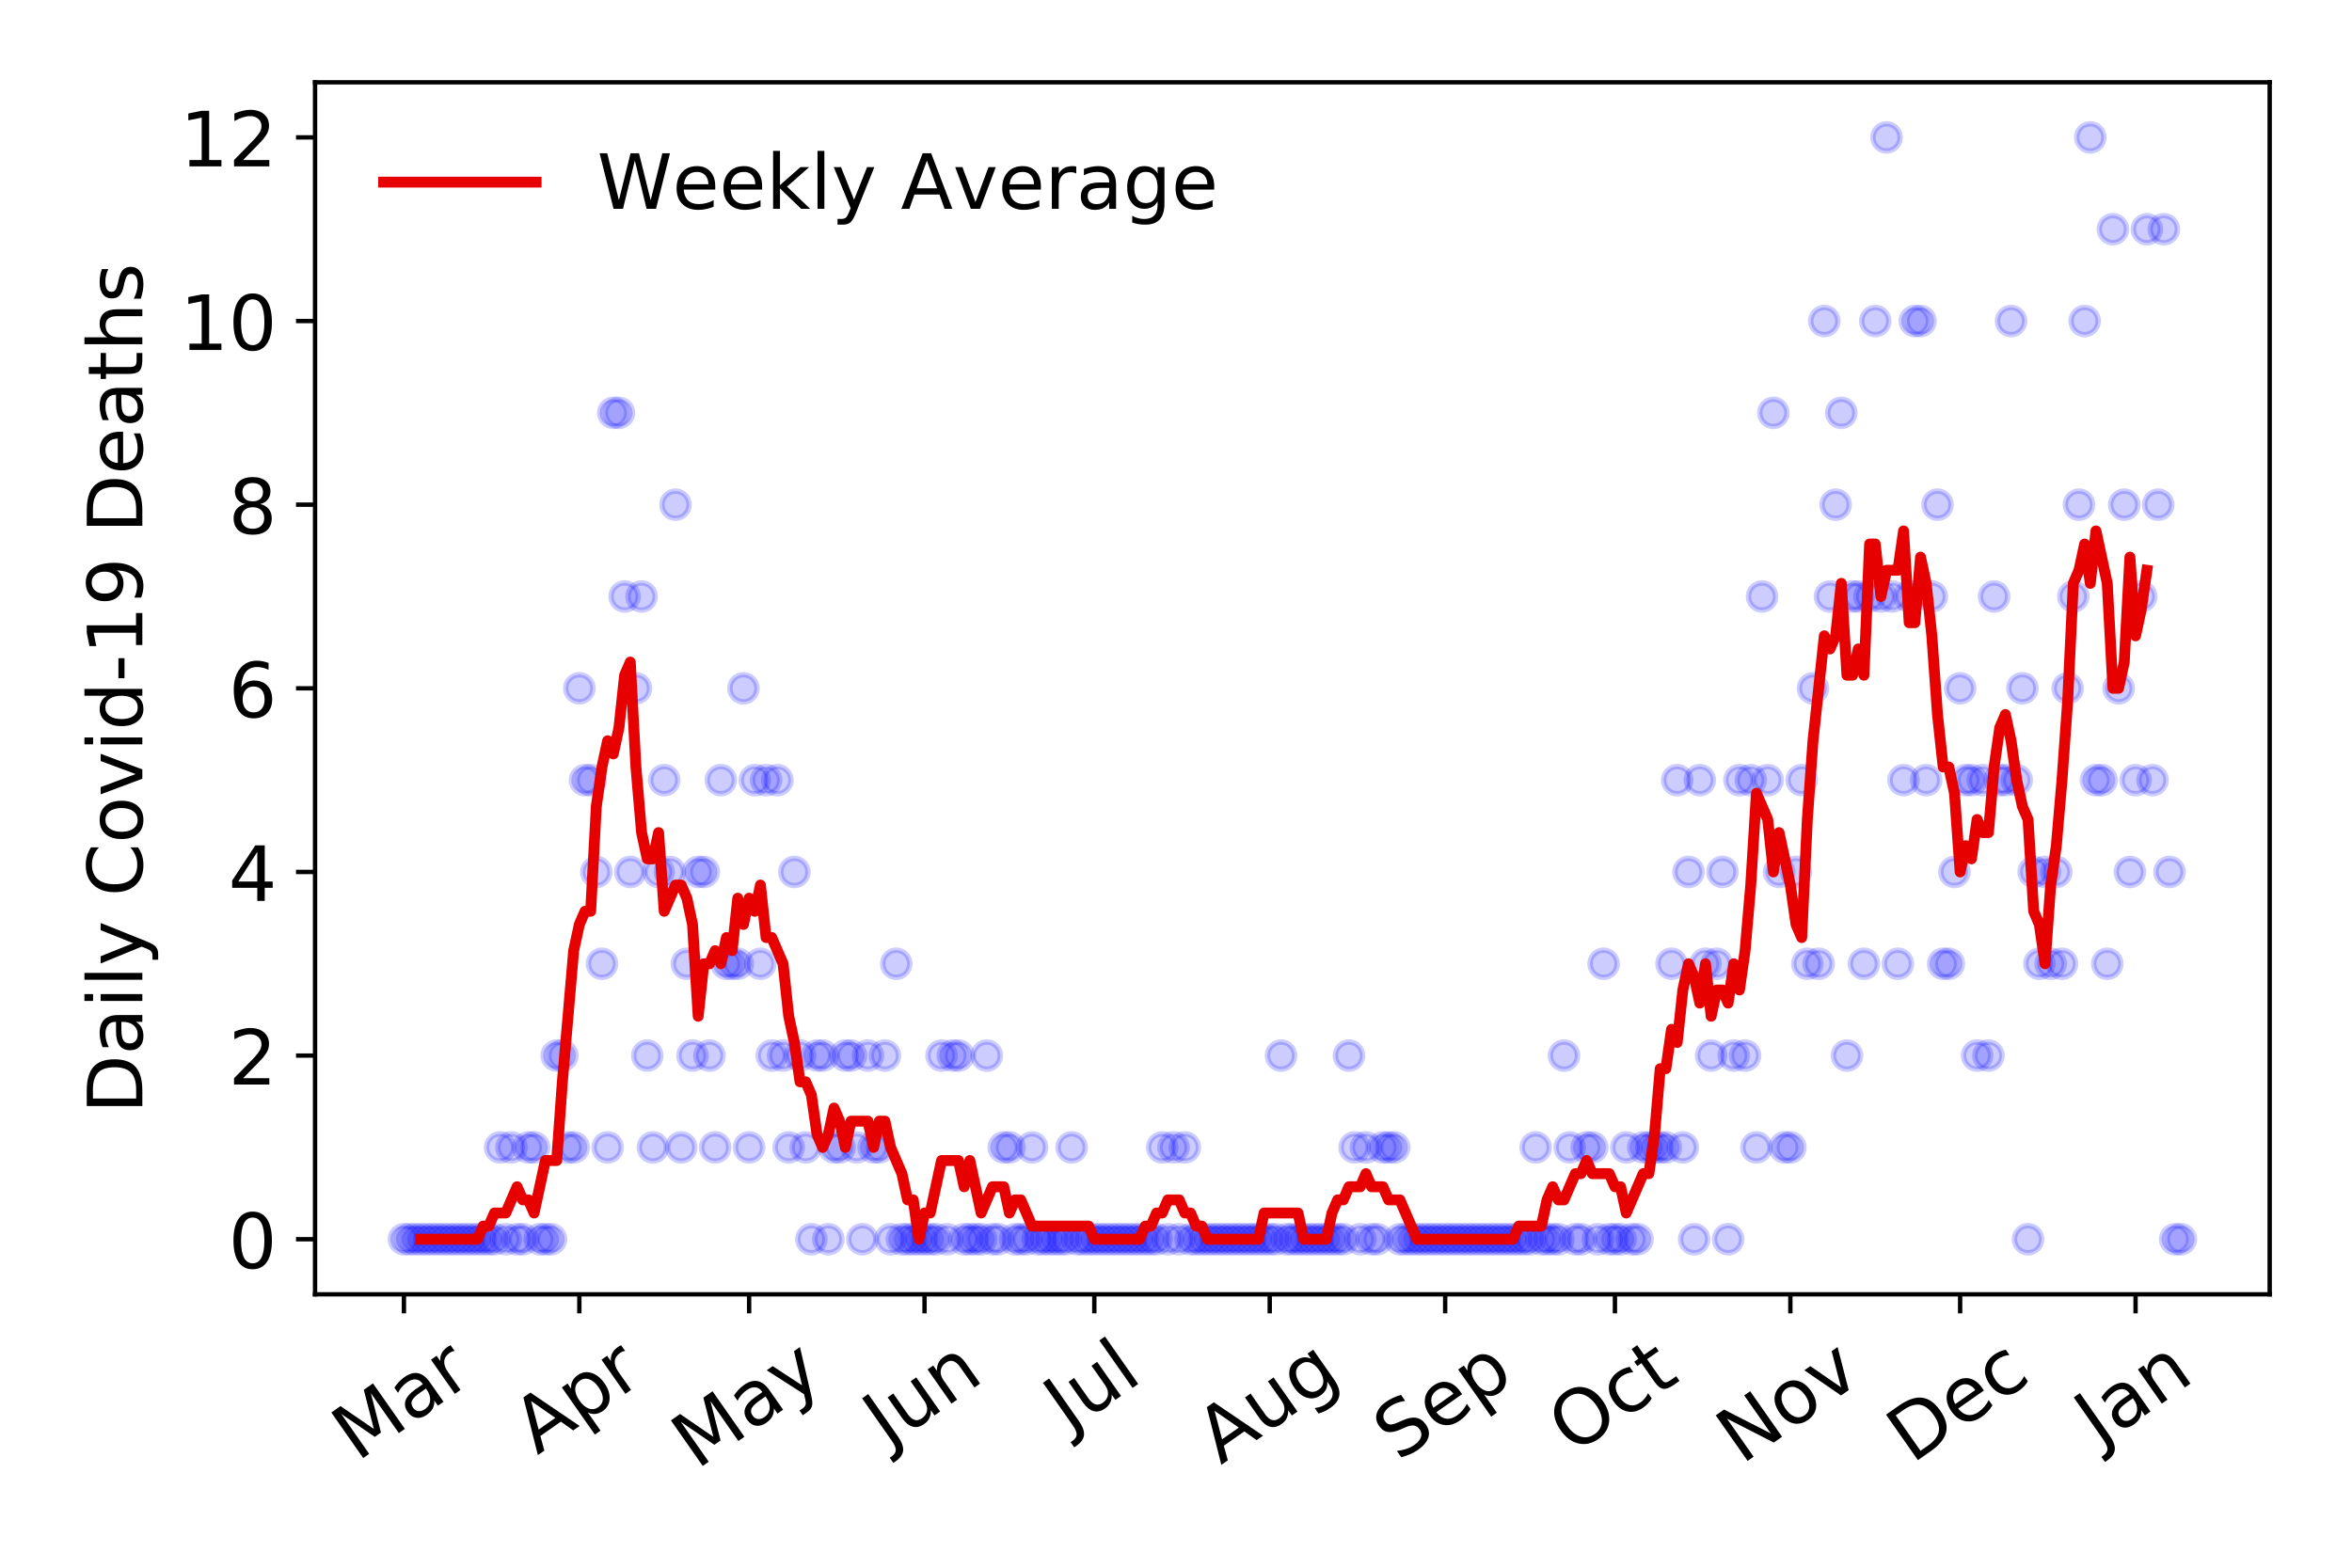 <?xml version="1.0" encoding="utf-8" standalone="no"?>
<!DOCTYPE svg PUBLIC "-//W3C//DTD SVG 1.1//EN"
  "http://www.w3.org/Graphics/SVG/1.1/DTD/svg11.dtd">
<!-- Created with matplotlib (https://matplotlib.org/) -->
<svg height="288pt" version="1.1" viewBox="0 0 432 288" width="432pt" xmlns="http://www.w3.org/2000/svg" xmlns:xlink="http://www.w3.org/1999/xlink">
 <defs>
  <style type="text/css">
*{stroke-linecap:butt;stroke-linejoin:round;}
  </style>
 </defs>
 <g id="figure_1">
  <g id="patch_1">
   <path d="M 0 288 
L 432 288 
L 432 0 
L 0 0 
z
" style="fill:#ffffff;"/>
  </g>
  <g id="axes_1">
   <g id="patch_2">
    <path d="M 57.87 237.778 
L 416.88 237.778 
L 416.88 15.12 
L 57.87 15.12 
z
" style="fill:#ffffff;"/>
   </g>
   <g id="matplotlib.axis_1">
    <g id="xtick_1">
     <g id="line2d_1">
      <defs>
       <path d="M 0 0 
L 0 3.5 
" id="m2c52ce9641" style="stroke:#000000;stroke-width:0.8;"/>
      </defs>
      <g>
       <use style="stroke:#000000;stroke-width:0.8;" x="74.189" xlink:href="#m2c52ce9641" y="237.778"/>
      </g>
     </g>
     <g id="text_1">
      <!-- Mar -->
      <defs>
       <path d="M 9.812 72.906 
L 24.516 72.906 
L 43.109 23.297 
L 61.812 72.906 
L 76.516 72.906 
L 76.516 0 
L 66.891 0 
L 66.891 64.016 
L 48.094 14.016 
L 38.188 14.016 
L 19.391 64.016 
L 19.391 0 
L 9.812 0 
z
" id="DejaVuSans-77"/>
       <path d="M 34.281 27.484 
Q 23.391 27.484 19.188 25 
Q 14.984 22.516 14.984 16.5 
Q 14.984 11.719 18.141 8.906 
Q 21.297 6.109 26.703 6.109 
Q 34.188 6.109 38.703 11.406 
Q 43.219 16.703 43.219 25.484 
L 43.219 27.484 
z
M 52.203 31.203 
L 52.203 0 
L 43.219 0 
L 43.219 8.297 
Q 40.141 3.328 35.547 0.953 
Q 30.953 -1.422 24.312 -1.422 
Q 15.922 -1.422 10.953 3.297 
Q 6 8.016 6 15.922 
Q 6 25.141 12.172 29.828 
Q 18.359 34.516 30.609 34.516 
L 43.219 34.516 
L 43.219 35.406 
Q 43.219 41.609 39.141 45 
Q 35.062 48.391 27.688 48.391 
Q 23 48.391 18.547 47.266 
Q 14.109 46.141 10.016 43.891 
L 10.016 52.203 
Q 14.938 54.109 19.578 55.047 
Q 24.219 56 28.609 56 
Q 40.484 56 46.344 49.844 
Q 52.203 43.703 52.203 31.203 
z
" id="DejaVuSans-97"/>
       <path d="M 41.109 46.297 
Q 39.594 47.172 37.812 47.578 
Q 36.031 48 33.891 48 
Q 26.266 48 22.188 43.047 
Q 18.109 38.094 18.109 28.812 
L 18.109 0 
L 9.078 0 
L 9.078 54.688 
L 18.109 54.688 
L 18.109 46.188 
Q 20.953 51.172 25.484 53.578 
Q 30.031 56 36.531 56 
Q 37.453 56 38.578 55.875 
Q 39.703 55.766 41.062 55.516 
z
" id="DejaVuSans-114"/>
      </defs>
      <g transform="translate(65.586 268.643)rotate(-35)scale(0.14 -0.14)">
       <use xlink:href="#DejaVuSans-77"/>
       <use x="86.279" xlink:href="#DejaVuSans-97"/>
       <use x="147.559" xlink:href="#DejaVuSans-114"/>
      </g>
     </g>
    </g>
    <g id="xtick_2">
     <g id="line2d_2">
      <g>
       <use style="stroke:#000000;stroke-width:0.8;" x="106.41" xlink:href="#m2c52ce9641" y="237.778"/>
      </g>
     </g>
     <g id="text_2">
      <!-- Apr -->
      <defs>
       <path d="M 34.188 63.188 
L 20.797 26.906 
L 47.609 26.906 
z
M 28.609 72.906 
L 39.797 72.906 
L 67.578 0 
L 57.328 0 
L 50.688 18.703 
L 17.828 18.703 
L 11.188 0 
L 0.781 0 
z
" id="DejaVuSans-65"/>
       <path d="M 18.109 8.203 
L 18.109 -20.797 
L 9.078 -20.797 
L 9.078 54.688 
L 18.109 54.688 
L 18.109 46.391 
Q 20.953 51.266 25.266 53.625 
Q 29.594 56 35.594 56 
Q 45.562 56 51.781 48.094 
Q 58.016 40.188 58.016 27.297 
Q 58.016 14.406 51.781 6.484 
Q 45.562 -1.422 35.594 -1.422 
Q 29.594 -1.422 25.266 0.953 
Q 20.953 3.328 18.109 8.203 
z
M 48.688 27.297 
Q 48.688 37.203 44.609 42.844 
Q 40.531 48.484 33.406 48.484 
Q 26.266 48.484 22.188 42.844 
Q 18.109 37.203 18.109 27.297 
Q 18.109 17.391 22.188 11.75 
Q 26.266 6.109 33.406 6.109 
Q 40.531 6.109 44.609 11.75 
Q 48.688 17.391 48.688 27.297 
z
" id="DejaVuSans-112"/>
      </defs>
      <g transform="translate(98.706 267.384)rotate(-35)scale(0.14 -0.14)">
       <use xlink:href="#DejaVuSans-65"/>
       <use x="68.408" xlink:href="#DejaVuSans-112"/>
       <use x="131.885" xlink:href="#DejaVuSans-114"/>
      </g>
     </g>
    </g>
    <g id="xtick_3">
     <g id="line2d_3">
      <g>
       <use style="stroke:#000000;stroke-width:0.8;" x="137.592" xlink:href="#m2c52ce9641" y="237.778"/>
      </g>
     </g>
     <g id="text_3">
      <!-- May -->
      <defs>
       <path d="M 32.172 -5.078 
Q 28.375 -14.844 24.75 -17.812 
Q 21.141 -20.797 15.094 -20.797 
L 7.906 -20.797 
L 7.906 -13.281 
L 13.188 -13.281 
Q 16.891 -13.281 18.938 -11.516 
Q 21 -9.766 23.484 -3.219 
L 25.094 0.875 
L 2.984 54.688 
L 12.5 54.688 
L 29.594 11.922 
L 46.688 54.688 
L 56.203 54.688 
z
" id="DejaVuSans-121"/>
      </defs>
      <g transform="translate(127.953 270.094)rotate(-35)scale(0.14 -0.14)">
       <use xlink:href="#DejaVuSans-77"/>
       <use x="86.279" xlink:href="#DejaVuSans-97"/>
       <use x="147.559" xlink:href="#DejaVuSans-121"/>
      </g>
     </g>
    </g>
    <g id="xtick_4">
     <g id="line2d_4">
      <g>
       <use style="stroke:#000000;stroke-width:0.8;" x="169.814" xlink:href="#m2c52ce9641" y="237.778"/>
      </g>
     </g>
     <g id="text_4">
      <!-- Jun -->
      <defs>
       <path d="M 9.812 72.906 
L 19.672 72.906 
L 19.672 5.078 
Q 19.672 -8.109 14.672 -14.062 
Q 9.672 -20.016 -1.422 -20.016 
L -5.172 -20.016 
L -5.172 -11.719 
L -2.094 -11.719 
Q 4.438 -11.719 7.125 -8.047 
Q 9.812 -4.391 9.812 5.078 
z
" id="DejaVuSans-74"/>
       <path d="M 8.5 21.578 
L 8.5 54.688 
L 17.484 54.688 
L 17.484 21.922 
Q 17.484 14.156 20.5 10.266 
Q 23.531 6.391 29.594 6.391 
Q 36.859 6.391 41.078 11.031 
Q 45.312 15.672 45.312 23.688 
L 45.312 54.688 
L 54.297 54.688 
L 54.297 0 
L 45.312 0 
L 45.312 8.406 
Q 42.047 3.422 37.719 1 
Q 33.406 -1.422 27.688 -1.422 
Q 18.266 -1.422 13.375 4.438 
Q 8.5 10.297 8.5 21.578 
z
M 31.109 56 
z
" id="DejaVuSans-117"/>
       <path d="M 54.891 33.016 
L 54.891 0 
L 45.906 0 
L 45.906 32.719 
Q 45.906 40.484 42.875 44.328 
Q 39.844 48.188 33.797 48.188 
Q 26.516 48.188 22.312 43.547 
Q 18.109 38.922 18.109 30.906 
L 18.109 0 
L 9.078 0 
L 9.078 54.688 
L 18.109 54.688 
L 18.109 46.188 
Q 21.344 51.125 25.703 53.562 
Q 30.078 56 35.797 56 
Q 45.219 56 50.047 50.172 
Q 54.891 44.344 54.891 33.016 
z
" id="DejaVuSans-110"/>
      </defs>
      <g transform="translate(163.07 266.039)rotate(-35)scale(0.14 -0.14)">
       <use xlink:href="#DejaVuSans-74"/>
       <use x="29.492" xlink:href="#DejaVuSans-117"/>
       <use x="92.871" xlink:href="#DejaVuSans-110"/>
      </g>
     </g>
    </g>
    <g id="xtick_5">
     <g id="line2d_5">
      <g>
       <use style="stroke:#000000;stroke-width:0.8;" x="200.996" xlink:href="#m2c52ce9641" y="237.778"/>
      </g>
     </g>
     <g id="text_5">
      <!-- Jul -->
      <defs>
       <path d="M 9.422 75.984 
L 18.406 75.984 
L 18.406 0 
L 9.422 0 
z
" id="DejaVuSans-108"/>
      </defs>
      <g transform="translate(196.293 263.181)rotate(-35)scale(0.14 -0.14)">
       <use xlink:href="#DejaVuSans-74"/>
       <use x="29.492" xlink:href="#DejaVuSans-117"/>
       <use x="92.871" xlink:href="#DejaVuSans-108"/>
      </g>
     </g>
    </g>
    <g id="xtick_6">
     <g id="line2d_6">
      <g>
       <use style="stroke:#000000;stroke-width:0.8;" x="233.217" xlink:href="#m2c52ce9641" y="237.778"/>
      </g>
     </g>
     <g id="text_6">
      <!-- Aug -->
      <defs>
       <path d="M 45.406 27.984 
Q 45.406 37.75 41.375 43.109 
Q 37.359 48.484 30.078 48.484 
Q 22.859 48.484 18.828 43.109 
Q 14.797 37.75 14.797 27.984 
Q 14.797 18.266 18.828 12.891 
Q 22.859 7.516 30.078 7.516 
Q 37.359 7.516 41.375 12.891 
Q 45.406 18.266 45.406 27.984 
z
M 54.391 6.781 
Q 54.391 -7.172 48.188 -13.984 
Q 42 -20.797 29.203 -20.797 
Q 24.469 -20.797 20.266 -20.094 
Q 16.062 -19.391 12.109 -17.922 
L 12.109 -9.188 
Q 16.062 -11.328 19.922 -12.344 
Q 23.781 -13.375 27.781 -13.375 
Q 36.625 -13.375 41.016 -8.766 
Q 45.406 -4.156 45.406 5.172 
L 45.406 9.625 
Q 42.625 4.781 38.281 2.391 
Q 33.938 0 27.875 0 
Q 17.828 0 11.672 7.656 
Q 5.516 15.328 5.516 27.984 
Q 5.516 40.672 11.672 48.328 
Q 17.828 56 27.875 56 
Q 33.938 56 38.281 53.609 
Q 42.625 51.219 45.406 46.391 
L 45.406 54.688 
L 54.391 54.688 
z
" id="DejaVuSans-103"/>
      </defs>
      <g transform="translate(224.237 269.172)rotate(-35)scale(0.14 -0.14)">
       <use xlink:href="#DejaVuSans-65"/>
       <use x="68.408" xlink:href="#DejaVuSans-117"/>
       <use x="131.787" xlink:href="#DejaVuSans-103"/>
      </g>
     </g>
    </g>
    <g id="xtick_7">
     <g id="line2d_7">
      <g>
       <use style="stroke:#000000;stroke-width:0.8;" x="265.439" xlink:href="#m2c52ce9641" y="237.778"/>
      </g>
     </g>
     <g id="text_7">
      <!-- Sep -->
      <defs>
       <path d="M 53.516 70.516 
L 53.516 60.891 
Q 47.906 63.578 42.922 64.891 
Q 37.938 66.219 33.297 66.219 
Q 25.25 66.219 20.875 63.094 
Q 16.5 59.969 16.5 54.203 
Q 16.5 49.359 19.406 46.891 
Q 22.312 44.438 30.422 42.922 
L 36.375 41.703 
Q 47.406 39.594 52.656 34.297 
Q 57.906 29 57.906 20.125 
Q 57.906 9.516 50.797 4.047 
Q 43.703 -1.422 29.984 -1.422 
Q 24.812 -1.422 18.969 -0.25 
Q 13.141 0.922 6.891 3.219 
L 6.891 13.375 
Q 12.891 10.016 18.656 8.297 
Q 24.422 6.594 29.984 6.594 
Q 38.422 6.594 43.016 9.906 
Q 47.609 13.234 47.609 19.391 
Q 47.609 24.75 44.312 27.781 
Q 41.016 30.812 33.5 32.328 
L 27.484 33.5 
Q 16.453 35.688 11.516 40.375 
Q 6.594 45.062 6.594 53.422 
Q 6.594 63.094 13.406 68.656 
Q 20.219 74.219 32.172 74.219 
Q 37.312 74.219 42.625 73.281 
Q 47.953 72.359 53.516 70.516 
z
" id="DejaVuSans-83"/>
       <path d="M 56.203 29.594 
L 56.203 25.203 
L 14.891 25.203 
Q 15.484 15.922 20.484 11.062 
Q 25.484 6.203 34.422 6.203 
Q 39.594 6.203 44.453 7.469 
Q 49.312 8.734 54.109 11.281 
L 54.109 2.781 
Q 49.266 0.734 44.188 -0.344 
Q 39.109 -1.422 33.891 -1.422 
Q 20.797 -1.422 13.156 6.188 
Q 5.516 13.812 5.516 26.812 
Q 5.516 40.234 12.766 48.109 
Q 20.016 56 32.328 56 
Q 43.359 56 49.781 48.891 
Q 56.203 41.797 56.203 29.594 
z
M 47.219 32.234 
Q 47.125 39.594 43.094 43.984 
Q 39.062 48.391 32.422 48.391 
Q 24.906 48.391 20.391 44.141 
Q 15.875 39.891 15.188 32.172 
z
" id="DejaVuSans-101"/>
      </defs>
      <g transform="translate(256.846 268.629)rotate(-35)scale(0.14 -0.14)">
       <use xlink:href="#DejaVuSans-83"/>
       <use x="63.477" xlink:href="#DejaVuSans-101"/>
       <use x="125" xlink:href="#DejaVuSans-112"/>
      </g>
     </g>
    </g>
    <g id="xtick_8">
     <g id="line2d_8">
      <g>
       <use style="stroke:#000000;stroke-width:0.8;" x="296.621" xlink:href="#m2c52ce9641" y="237.778"/>
      </g>
     </g>
     <g id="text_8">
      <!-- Oct -->
      <defs>
       <path d="M 39.406 66.219 
Q 28.656 66.219 22.328 58.203 
Q 16.016 50.203 16.016 36.375 
Q 16.016 22.609 22.328 14.594 
Q 28.656 6.594 39.406 6.594 
Q 50.141 6.594 56.422 14.594 
Q 62.703 22.609 62.703 36.375 
Q 62.703 50.203 56.422 58.203 
Q 50.141 66.219 39.406 66.219 
z
M 39.406 74.219 
Q 54.734 74.219 63.906 63.938 
Q 73.094 53.656 73.094 36.375 
Q 73.094 19.141 63.906 8.859 
Q 54.734 -1.422 39.406 -1.422 
Q 24.031 -1.422 14.812 8.828 
Q 5.609 19.094 5.609 36.375 
Q 5.609 53.656 14.812 63.938 
Q 24.031 74.219 39.406 74.219 
z
" id="DejaVuSans-79"/>
       <path d="M 48.781 52.594 
L 48.781 44.188 
Q 44.969 46.297 41.141 47.344 
Q 37.312 48.391 33.406 48.391 
Q 24.656 48.391 19.812 42.844 
Q 14.984 37.312 14.984 27.297 
Q 14.984 17.281 19.812 11.734 
Q 24.656 6.203 33.406 6.203 
Q 37.312 6.203 41.141 7.25 
Q 44.969 8.297 48.781 10.406 
L 48.781 2.094 
Q 45.016 0.344 40.984 -0.531 
Q 36.969 -1.422 32.422 -1.422 
Q 20.062 -1.422 12.781 6.344 
Q 5.516 14.109 5.516 27.297 
Q 5.516 40.672 12.859 48.328 
Q 20.219 56 33.016 56 
Q 37.156 56 41.109 55.141 
Q 45.062 54.297 48.781 52.594 
z
" id="DejaVuSans-99"/>
       <path d="M 18.312 70.219 
L 18.312 54.688 
L 36.812 54.688 
L 36.812 47.703 
L 18.312 47.703 
L 18.312 18.016 
Q 18.312 11.328 20.141 9.422 
Q 21.969 7.516 27.594 7.516 
L 36.812 7.516 
L 36.812 0 
L 27.594 0 
Q 17.188 0 13.234 3.875 
Q 9.281 7.766 9.281 18.016 
L 9.281 47.703 
L 2.688 47.703 
L 2.688 54.688 
L 9.281 54.688 
L 9.281 70.219 
z
" id="DejaVuSans-116"/>
      </defs>
      <g transform="translate(288.922 267.377)rotate(-35)scale(0.14 -0.14)">
       <use xlink:href="#DejaVuSans-79"/>
       <use x="78.711" xlink:href="#DejaVuSans-99"/>
       <use x="133.691" xlink:href="#DejaVuSans-116"/>
      </g>
     </g>
    </g>
    <g id="xtick_9">
     <g id="line2d_9">
      <g>
       <use style="stroke:#000000;stroke-width:0.8;" x="328.843" xlink:href="#m2c52ce9641" y="237.778"/>
      </g>
     </g>
     <g id="text_9">
      <!-- Nov -->
      <defs>
       <path d="M 9.812 72.906 
L 23.094 72.906 
L 55.422 11.922 
L 55.422 72.906 
L 64.984 72.906 
L 64.984 0 
L 51.703 0 
L 19.391 60.984 
L 19.391 0 
L 9.812 0 
z
" id="DejaVuSans-78"/>
       <path d="M 30.609 48.391 
Q 23.391 48.391 19.188 42.75 
Q 14.984 37.109 14.984 27.297 
Q 14.984 17.484 19.156 11.844 
Q 23.344 6.203 30.609 6.203 
Q 37.797 6.203 41.984 11.859 
Q 46.188 17.531 46.188 27.297 
Q 46.188 37.016 41.984 42.703 
Q 37.797 48.391 30.609 48.391 
z
M 30.609 56 
Q 42.328 56 49.016 48.375 
Q 55.719 40.766 55.719 27.297 
Q 55.719 13.875 49.016 6.219 
Q 42.328 -1.422 30.609 -1.422 
Q 18.844 -1.422 12.172 6.219 
Q 5.516 13.875 5.516 27.297 
Q 5.516 40.766 12.172 48.375 
Q 18.844 56 30.609 56 
z
" id="DejaVuSans-111"/>
       <path d="M 2.984 54.688 
L 12.5 54.688 
L 29.594 8.797 
L 46.688 54.688 
L 56.203 54.688 
L 35.688 0 
L 23.484 0 
z
" id="DejaVuSans-118"/>
      </defs>
      <g transform="translate(319.866 269.166)rotate(-35)scale(0.14 -0.14)">
       <use xlink:href="#DejaVuSans-78"/>
       <use x="74.805" xlink:href="#DejaVuSans-111"/>
       <use x="135.986" xlink:href="#DejaVuSans-118"/>
      </g>
     </g>
    </g>
    <g id="xtick_10">
     <g id="line2d_10">
      <g>
       <use style="stroke:#000000;stroke-width:0.8;" x="360.025" xlink:href="#m2c52ce9641" y="237.778"/>
      </g>
     </g>
     <g id="text_10">
      <!-- Dec -->
      <defs>
       <path d="M 19.672 64.797 
L 19.672 8.109 
L 31.594 8.109 
Q 46.688 8.109 53.688 14.938 
Q 60.688 21.781 60.688 36.531 
Q 60.688 51.172 53.688 57.984 
Q 46.688 64.797 31.594 64.797 
z
M 9.812 72.906 
L 30.078 72.906 
Q 51.266 72.906 61.172 64.094 
Q 71.094 55.281 71.094 36.531 
Q 71.094 17.672 61.125 8.828 
Q 51.172 0 30.078 0 
L 9.812 0 
z
" id="DejaVuSans-68"/>
      </defs>
      <g transform="translate(351.144 269.032)rotate(-35)scale(0.14 -0.14)">
       <use xlink:href="#DejaVuSans-68"/>
       <use x="77.002" xlink:href="#DejaVuSans-101"/>
       <use x="138.525" xlink:href="#DejaVuSans-99"/>
      </g>
     </g>
    </g>
    <g id="xtick_11">
     <g id="line2d_11">
      <g>
       <use style="stroke:#000000;stroke-width:0.8;" x="392.246" xlink:href="#m2c52ce9641" y="237.778"/>
      </g>
     </g>
     <g id="text_11">
      <!-- Jan -->
      <g transform="translate(385.623 265.871)rotate(-35)scale(0.14 -0.14)">
       <use xlink:href="#DejaVuSans-74"/>
       <use x="29.492" xlink:href="#DejaVuSans-97"/>
       <use x="90.771" xlink:href="#DejaVuSans-110"/>
      </g>
     </g>
    </g>
   </g>
   <g id="matplotlib.axis_2">
    <g id="ytick_1">
     <g id="line2d_12">
      <defs>
       <path d="M 0 0 
L -3.5 0 
" id="m3bc9a485c3" style="stroke:#000000;stroke-width:0.8;"/>
      </defs>
      <g>
       <use style="stroke:#000000;stroke-width:0.8;" x="57.87" xlink:href="#m3bc9a485c3" y="227.657"/>
      </g>
     </g>
     <g id="text_12">
      <!-- 0 -->
      <defs>
       <path d="M 31.781 66.406 
Q 24.172 66.406 20.328 58.906 
Q 16.5 51.422 16.5 36.375 
Q 16.5 21.391 20.328 13.891 
Q 24.172 6.391 31.781 6.391 
Q 39.453 6.391 43.281 13.891 
Q 47.125 21.391 47.125 36.375 
Q 47.125 51.422 43.281 58.906 
Q 39.453 66.406 31.781 66.406 
z
M 31.781 74.219 
Q 44.047 74.219 50.516 64.516 
Q 56.984 54.828 56.984 36.375 
Q 56.984 17.969 50.516 8.266 
Q 44.047 -1.422 31.781 -1.422 
Q 19.531 -1.422 13.062 8.266 
Q 6.594 17.969 6.594 36.375 
Q 6.594 54.828 13.062 64.516 
Q 19.531 74.219 31.781 74.219 
z
" id="DejaVuSans-48"/>
      </defs>
      <g transform="translate(41.962 232.976)scale(0.14 -0.14)">
       <use xlink:href="#DejaVuSans-48"/>
      </g>
     </g>
    </g>
    <g id="ytick_2">
     <g id="line2d_13">
      <g>
       <use style="stroke:#000000;stroke-width:0.8;" x="57.87" xlink:href="#m3bc9a485c3" y="193.921"/>
      </g>
     </g>
     <g id="text_13">
      <!-- 2 -->
      <defs>
       <path d="M 19.188 8.297 
L 53.609 8.297 
L 53.609 0 
L 7.328 0 
L 7.328 8.297 
Q 12.938 14.109 22.625 23.891 
Q 32.328 33.688 34.812 36.531 
Q 39.547 41.844 41.422 45.531 
Q 43.312 49.219 43.312 52.781 
Q 43.312 58.594 39.234 62.25 
Q 35.156 65.922 28.609 65.922 
Q 23.969 65.922 18.812 64.312 
Q 13.672 62.703 7.812 59.422 
L 7.812 69.391 
Q 13.766 71.781 18.938 73 
Q 24.125 74.219 28.422 74.219 
Q 39.75 74.219 46.484 68.547 
Q 53.219 62.891 53.219 53.422 
Q 53.219 48.922 51.531 44.891 
Q 49.859 40.875 45.406 35.406 
Q 44.188 33.984 37.641 27.219 
Q 31.109 20.453 19.188 8.297 
z
" id="DejaVuSans-50"/>
      </defs>
      <g transform="translate(41.962 199.24)scale(0.14 -0.14)">
       <use xlink:href="#DejaVuSans-50"/>
      </g>
     </g>
    </g>
    <g id="ytick_3">
     <g id="line2d_14">
      <g>
       <use style="stroke:#000000;stroke-width:0.8;" x="57.87" xlink:href="#m3bc9a485c3" y="160.185"/>
      </g>
     </g>
     <g id="text_14">
      <!-- 4 -->
      <defs>
       <path d="M 37.797 64.312 
L 12.891 25.391 
L 37.797 25.391 
z
M 35.203 72.906 
L 47.609 72.906 
L 47.609 25.391 
L 58.016 25.391 
L 58.016 17.188 
L 47.609 17.188 
L 47.609 0 
L 37.797 0 
L 37.797 17.188 
L 4.891 17.188 
L 4.891 26.703 
z
" id="DejaVuSans-52"/>
      </defs>
      <g transform="translate(41.962 165.504)scale(0.14 -0.14)">
       <use xlink:href="#DejaVuSans-52"/>
      </g>
     </g>
    </g>
    <g id="ytick_4">
     <g id="line2d_15">
      <g>
       <use style="stroke:#000000;stroke-width:0.8;" x="57.87" xlink:href="#m3bc9a485c3" y="126.449"/>
      </g>
     </g>
     <g id="text_15">
      <!-- 6 -->
      <defs>
       <path d="M 33.016 40.375 
Q 26.375 40.375 22.484 35.828 
Q 18.609 31.297 18.609 23.391 
Q 18.609 15.531 22.484 10.953 
Q 26.375 6.391 33.016 6.391 
Q 39.656 6.391 43.531 10.953 
Q 47.406 15.531 47.406 23.391 
Q 47.406 31.297 43.531 35.828 
Q 39.656 40.375 33.016 40.375 
z
M 52.594 71.297 
L 52.594 62.312 
Q 48.875 64.062 45.094 64.984 
Q 41.312 65.922 37.594 65.922 
Q 27.828 65.922 22.672 59.328 
Q 17.531 52.734 16.797 39.406 
Q 19.672 43.656 24.016 45.922 
Q 28.375 48.188 33.594 48.188 
Q 44.578 48.188 50.953 41.516 
Q 57.328 34.859 57.328 23.391 
Q 57.328 12.156 50.688 5.359 
Q 44.047 -1.422 33.016 -1.422 
Q 20.359 -1.422 13.672 8.266 
Q 6.984 17.969 6.984 36.375 
Q 6.984 53.656 15.188 63.938 
Q 23.391 74.219 37.203 74.219 
Q 40.922 74.219 44.703 73.484 
Q 48.484 72.75 52.594 71.297 
z
" id="DejaVuSans-54"/>
      </defs>
      <g transform="translate(41.962 131.768)scale(0.14 -0.14)">
       <use xlink:href="#DejaVuSans-54"/>
      </g>
     </g>
    </g>
    <g id="ytick_5">
     <g id="line2d_16">
      <g>
       <use style="stroke:#000000;stroke-width:0.8;" x="57.87" xlink:href="#m3bc9a485c3" y="92.713"/>
      </g>
     </g>
     <g id="text_16">
      <!-- 8 -->
      <defs>
       <path d="M 31.781 34.625 
Q 24.75 34.625 20.719 30.859 
Q 16.703 27.094 16.703 20.516 
Q 16.703 13.922 20.719 10.156 
Q 24.75 6.391 31.781 6.391 
Q 38.812 6.391 42.859 10.172 
Q 46.922 13.969 46.922 20.516 
Q 46.922 27.094 42.891 30.859 
Q 38.875 34.625 31.781 34.625 
z
M 21.922 38.812 
Q 15.578 40.375 12.031 44.719 
Q 8.5 49.078 8.5 55.328 
Q 8.5 64.062 14.719 69.141 
Q 20.953 74.219 31.781 74.219 
Q 42.672 74.219 48.875 69.141 
Q 55.078 64.062 55.078 55.328 
Q 55.078 49.078 51.531 44.719 
Q 48 40.375 41.703 38.812 
Q 48.828 37.156 52.797 32.312 
Q 56.781 27.484 56.781 20.516 
Q 56.781 9.906 50.312 4.234 
Q 43.844 -1.422 31.781 -1.422 
Q 19.734 -1.422 13.25 4.234 
Q 6.781 9.906 6.781 20.516 
Q 6.781 27.484 10.781 32.312 
Q 14.797 37.156 21.922 38.812 
z
M 18.312 54.391 
Q 18.312 48.734 21.844 45.562 
Q 25.391 42.391 31.781 42.391 
Q 38.141 42.391 41.719 45.562 
Q 45.312 48.734 45.312 54.391 
Q 45.312 60.062 41.719 63.234 
Q 38.141 66.406 31.781 66.406 
Q 25.391 66.406 21.844 63.234 
Q 18.312 60.062 18.312 54.391 
z
" id="DejaVuSans-56"/>
      </defs>
      <g transform="translate(41.962 98.032)scale(0.14 -0.14)">
       <use xlink:href="#DejaVuSans-56"/>
      </g>
     </g>
    </g>
    <g id="ytick_6">
     <g id="line2d_17">
      <g>
       <use style="stroke:#000000;stroke-width:0.8;" x="57.87" xlink:href="#m3bc9a485c3" y="58.977"/>
      </g>
     </g>
     <g id="text_17">
      <!-- 10 -->
      <defs>
       <path d="M 12.406 8.297 
L 28.516 8.297 
L 28.516 63.922 
L 10.984 60.406 
L 10.984 69.391 
L 28.422 72.906 
L 38.281 72.906 
L 38.281 8.297 
L 54.391 8.297 
L 54.391 0 
L 12.406 0 
z
" id="DejaVuSans-49"/>
      </defs>
      <g transform="translate(33.055 64.296)scale(0.14 -0.14)">
       <use xlink:href="#DejaVuSans-49"/>
       <use x="63.623" xlink:href="#DejaVuSans-48"/>
      </g>
     </g>
    </g>
    <g id="ytick_7">
     <g id="line2d_18">
      <g>
       <use style="stroke:#000000;stroke-width:0.8;" x="57.87" xlink:href="#m3bc9a485c3" y="25.241"/>
      </g>
     </g>
     <g id="text_18">
      <!-- 12 -->
      <g transform="translate(33.055 30.56)scale(0.14 -0.14)">
       <use xlink:href="#DejaVuSans-49"/>
       <use x="63.623" xlink:href="#DejaVuSans-50"/>
      </g>
     </g>
    </g>
    <g id="text_19">
     <!-- Daily Covid-19 Deaths -->
     <defs>
      <path d="M 9.422 54.688 
L 18.406 54.688 
L 18.406 0 
L 9.422 0 
z
M 9.422 75.984 
L 18.406 75.984 
L 18.406 64.594 
L 9.422 64.594 
z
" id="DejaVuSans-105"/>
      <path id="DejaVuSans-32"/>
      <path d="M 64.406 67.281 
L 64.406 56.891 
Q 59.422 61.531 53.781 63.812 
Q 48.141 66.109 41.797 66.109 
Q 29.297 66.109 22.656 58.469 
Q 16.016 50.828 16.016 36.375 
Q 16.016 21.969 22.656 14.328 
Q 29.297 6.688 41.797 6.688 
Q 48.141 6.688 53.781 8.984 
Q 59.422 11.281 64.406 15.922 
L 64.406 5.609 
Q 59.234 2.094 53.438 0.328 
Q 47.656 -1.422 41.219 -1.422 
Q 24.656 -1.422 15.125 8.703 
Q 5.609 18.844 5.609 36.375 
Q 5.609 53.953 15.125 64.078 
Q 24.656 74.219 41.219 74.219 
Q 47.75 74.219 53.531 72.484 
Q 59.328 70.75 64.406 67.281 
z
" id="DejaVuSans-67"/>
      <path d="M 45.406 46.391 
L 45.406 75.984 
L 54.391 75.984 
L 54.391 0 
L 45.406 0 
L 45.406 8.203 
Q 42.578 3.328 38.25 0.953 
Q 33.938 -1.422 27.875 -1.422 
Q 17.969 -1.422 11.734 6.484 
Q 5.516 14.406 5.516 27.297 
Q 5.516 40.188 11.734 48.094 
Q 17.969 56 27.875 56 
Q 33.938 56 38.25 53.625 
Q 42.578 51.266 45.406 46.391 
z
M 14.797 27.297 
Q 14.797 17.391 18.875 11.75 
Q 22.953 6.109 30.078 6.109 
Q 37.203 6.109 41.297 11.75 
Q 45.406 17.391 45.406 27.297 
Q 45.406 37.203 41.297 42.844 
Q 37.203 48.484 30.078 48.484 
Q 22.953 48.484 18.875 42.844 
Q 14.797 37.203 14.797 27.297 
z
" id="DejaVuSans-100"/>
      <path d="M 4.891 31.391 
L 31.203 31.391 
L 31.203 23.391 
L 4.891 23.391 
z
" id="DejaVuSans-45"/>
      <path d="M 10.984 1.516 
L 10.984 10.5 
Q 14.703 8.734 18.5 7.812 
Q 22.312 6.891 25.984 6.891 
Q 35.75 6.891 40.891 13.453 
Q 46.047 20.016 46.781 33.406 
Q 43.953 29.203 39.594 26.953 
Q 35.25 24.703 29.984 24.703 
Q 19.047 24.703 12.672 31.312 
Q 6.297 37.938 6.297 49.422 
Q 6.297 60.641 12.938 67.422 
Q 19.578 74.219 30.609 74.219 
Q 43.266 74.219 49.922 64.516 
Q 56.594 54.828 56.594 36.375 
Q 56.594 19.141 48.406 8.859 
Q 40.234 -1.422 26.422 -1.422 
Q 22.703 -1.422 18.891 -0.688 
Q 15.094 0.047 10.984 1.516 
z
M 30.609 32.422 
Q 37.25 32.422 41.125 36.953 
Q 45.016 41.5 45.016 49.422 
Q 45.016 57.281 41.125 61.844 
Q 37.25 66.406 30.609 66.406 
Q 23.969 66.406 20.094 61.844 
Q 16.219 57.281 16.219 49.422 
Q 16.219 41.5 20.094 36.953 
Q 23.969 32.422 30.609 32.422 
z
" id="DejaVuSans-57"/>
      <path d="M 54.891 33.016 
L 54.891 0 
L 45.906 0 
L 45.906 32.719 
Q 45.906 40.484 42.875 44.328 
Q 39.844 48.188 33.797 48.188 
Q 26.516 48.188 22.312 43.547 
Q 18.109 38.922 18.109 30.906 
L 18.109 0 
L 9.078 0 
L 9.078 75.984 
L 18.109 75.984 
L 18.109 46.188 
Q 21.344 51.125 25.703 53.562 
Q 30.078 56 35.797 56 
Q 45.219 56 50.047 50.172 
Q 54.891 44.344 54.891 33.016 
z
" id="DejaVuSans-104"/>
      <path d="M 44.281 53.078 
L 44.281 44.578 
Q 40.484 46.531 36.375 47.5 
Q 32.281 48.484 27.875 48.484 
Q 21.188 48.484 17.844 46.438 
Q 14.5 44.391 14.5 40.281 
Q 14.5 37.156 16.891 35.375 
Q 19.281 33.594 26.516 31.984 
L 29.594 31.297 
Q 39.156 29.25 43.188 25.516 
Q 47.219 21.781 47.219 15.094 
Q 47.219 7.469 41.188 3.016 
Q 35.156 -1.422 24.609 -1.422 
Q 20.219 -1.422 15.453 -0.562 
Q 10.688 0.297 5.422 2 
L 5.422 11.281 
Q 10.406 8.688 15.234 7.391 
Q 20.062 6.109 24.812 6.109 
Q 31.156 6.109 34.562 8.281 
Q 37.984 10.453 37.984 14.406 
Q 37.984 18.062 35.516 20.016 
Q 33.062 21.969 24.703 23.781 
L 21.578 24.516 
Q 13.234 26.266 9.516 29.906 
Q 5.812 33.547 5.812 39.891 
Q 5.812 47.609 11.281 51.797 
Q 16.75 56 26.812 56 
Q 31.781 56 36.172 55.266 
Q 40.578 54.547 44.281 53.078 
z
" id="DejaVuSans-115"/>
     </defs>
     <g transform="translate(26.143 204.56)rotate(-90)scale(0.14 -0.14)">
      <use xlink:href="#DejaVuSans-68"/>
      <use x="77.002" xlink:href="#DejaVuSans-97"/>
      <use x="138.281" xlink:href="#DejaVuSans-105"/>
      <use x="166.064" xlink:href="#DejaVuSans-108"/>
      <use x="193.848" xlink:href="#DejaVuSans-121"/>
      <use x="253.027" xlink:href="#DejaVuSans-32"/>
      <use x="284.814" xlink:href="#DejaVuSans-67"/>
      <use x="354.639" xlink:href="#DejaVuSans-111"/>
      <use x="415.82" xlink:href="#DejaVuSans-118"/>
      <use x="475" xlink:href="#DejaVuSans-105"/>
      <use x="502.783" xlink:href="#DejaVuSans-100"/>
      <use x="566.26" xlink:href="#DejaVuSans-45"/>
      <use x="602.344" xlink:href="#DejaVuSans-49"/>
      <use x="665.967" xlink:href="#DejaVuSans-57"/>
      <use x="729.59" xlink:href="#DejaVuSans-32"/>
      <use x="761.377" xlink:href="#DejaVuSans-68"/>
      <use x="838.379" xlink:href="#DejaVuSans-101"/>
      <use x="899.902" xlink:href="#DejaVuSans-97"/>
      <use x="961.182" xlink:href="#DejaVuSans-116"/>
      <use x="1000.391" xlink:href="#DejaVuSans-104"/>
      <use x="1063.77" xlink:href="#DejaVuSans-115"/>
     </g>
    </g>
   </g>
   <g id="line2d_19">
    <defs>
     <path d="M 0 2.5 
C 0.663 2.5 1.299 2.237 1.768 1.768 
C 2.237 1.299 2.5 0.663 2.5 0 
C 2.5 -0.663 2.237 -1.299 1.768 -1.768 
C 1.299 -2.237 0.663 -2.5 0 -2.5 
C -0.663 -2.5 -1.299 -2.237 -1.768 -1.768 
C -2.237 -1.299 -2.5 -0.663 -2.5 0 
C -2.5 0.663 -2.237 1.299 -1.768 1.768 
C -1.299 2.237 -0.663 2.5 0 2.5 
z
" id="m787ec288ee" style="stroke:#0000ff;stroke-opacity:0.2;"/>
    </defs>
    <g clip-path="url(#pe71a8568a4)">
     <use style="fill:#0000ff;fill-opacity:0.2;stroke:#0000ff;stroke-opacity:0.2;" x="74.189" xlink:href="#m787ec288ee" y="227.657"/>
     <use style="fill:#0000ff;fill-opacity:0.2;stroke:#0000ff;stroke-opacity:0.2;" x="75.228" xlink:href="#m787ec288ee" y="227.657"/>
     <use style="fill:#0000ff;fill-opacity:0.2;stroke:#0000ff;stroke-opacity:0.2;" x="76.267" xlink:href="#m787ec288ee" y="227.657"/>
     <use style="fill:#0000ff;fill-opacity:0.2;stroke:#0000ff;stroke-opacity:0.2;" x="77.307" xlink:href="#m787ec288ee" y="227.657"/>
     <use style="fill:#0000ff;fill-opacity:0.2;stroke:#0000ff;stroke-opacity:0.2;" x="78.346" xlink:href="#m787ec288ee" y="227.657"/>
     <use style="fill:#0000ff;fill-opacity:0.2;stroke:#0000ff;stroke-opacity:0.2;" x="79.386" xlink:href="#m787ec288ee" y="227.657"/>
     <use style="fill:#0000ff;fill-opacity:0.2;stroke:#0000ff;stroke-opacity:0.2;" x="80.425" xlink:href="#m787ec288ee" y="227.657"/>
     <use style="fill:#0000ff;fill-opacity:0.2;stroke:#0000ff;stroke-opacity:0.2;" x="81.464" xlink:href="#m787ec288ee" y="227.657"/>
     <use style="fill:#0000ff;fill-opacity:0.2;stroke:#0000ff;stroke-opacity:0.2;" x="82.504" xlink:href="#m787ec288ee" y="227.657"/>
     <use style="fill:#0000ff;fill-opacity:0.2;stroke:#0000ff;stroke-opacity:0.2;" x="83.543" xlink:href="#m787ec288ee" y="227.657"/>
     <use style="fill:#0000ff;fill-opacity:0.2;stroke:#0000ff;stroke-opacity:0.2;" x="84.583" xlink:href="#m787ec288ee" y="227.657"/>
     <use style="fill:#0000ff;fill-opacity:0.2;stroke:#0000ff;stroke-opacity:0.2;" x="85.622" xlink:href="#m787ec288ee" y="227.657"/>
     <use style="fill:#0000ff;fill-opacity:0.2;stroke:#0000ff;stroke-opacity:0.2;" x="86.661" xlink:href="#m787ec288ee" y="227.657"/>
     <use style="fill:#0000ff;fill-opacity:0.2;stroke:#0000ff;stroke-opacity:0.2;" x="87.701" xlink:href="#m787ec288ee" y="227.657"/>
     <use style="fill:#0000ff;fill-opacity:0.2;stroke:#0000ff;stroke-opacity:0.2;" x="88.74" xlink:href="#m787ec288ee" y="227.657"/>
     <use style="fill:#0000ff;fill-opacity:0.2;stroke:#0000ff;stroke-opacity:0.2;" x="89.78" xlink:href="#m787ec288ee" y="227.657"/>
     <use style="fill:#0000ff;fill-opacity:0.2;stroke:#0000ff;stroke-opacity:0.2;" x="90.819" xlink:href="#m787ec288ee" y="227.657"/>
     <use style="fill:#0000ff;fill-opacity:0.2;stroke:#0000ff;stroke-opacity:0.2;" x="91.858" xlink:href="#m787ec288ee" y="210.789"/>
     <use style="fill:#0000ff;fill-opacity:0.2;stroke:#0000ff;stroke-opacity:0.2;" x="92.898" xlink:href="#m787ec288ee" y="227.657"/>
     <use style="fill:#0000ff;fill-opacity:0.2;stroke:#0000ff;stroke-opacity:0.2;" x="93.937" xlink:href="#m787ec288ee" y="210.789"/>
     <use style="fill:#0000ff;fill-opacity:0.2;stroke:#0000ff;stroke-opacity:0.2;" x="94.977" xlink:href="#m787ec288ee" y="227.657"/>
     <use style="fill:#0000ff;fill-opacity:0.2;stroke:#0000ff;stroke-opacity:0.2;" x="96.016" xlink:href="#m787ec288ee" y="227.657"/>
     <use style="fill:#0000ff;fill-opacity:0.2;stroke:#0000ff;stroke-opacity:0.2;" x="97.056" xlink:href="#m787ec288ee" y="210.789"/>
     <use style="fill:#0000ff;fill-opacity:0.2;stroke:#0000ff;stroke-opacity:0.2;" x="98.095" xlink:href="#m787ec288ee" y="210.789"/>
     <use style="fill:#0000ff;fill-opacity:0.2;stroke:#0000ff;stroke-opacity:0.2;" x="99.134" xlink:href="#m787ec288ee" y="227.657"/>
     <use style="fill:#0000ff;fill-opacity:0.2;stroke:#0000ff;stroke-opacity:0.2;" x="100.174" xlink:href="#m787ec288ee" y="227.657"/>
     <use style="fill:#0000ff;fill-opacity:0.2;stroke:#0000ff;stroke-opacity:0.2;" x="101.213" xlink:href="#m787ec288ee" y="227.657"/>
     <use style="fill:#0000ff;fill-opacity:0.2;stroke:#0000ff;stroke-opacity:0.2;" x="102.253" xlink:href="#m787ec288ee" y="193.921"/>
     <use style="fill:#0000ff;fill-opacity:0.2;stroke:#0000ff;stroke-opacity:0.2;" x="103.292" xlink:href="#m787ec288ee" y="193.921"/>
     <use style="fill:#0000ff;fill-opacity:0.2;stroke:#0000ff;stroke-opacity:0.2;" x="104.331" xlink:href="#m787ec288ee" y="210.789"/>
     <use style="fill:#0000ff;fill-opacity:0.2;stroke:#0000ff;stroke-opacity:0.2;" x="105.371" xlink:href="#m787ec288ee" y="210.789"/>
     <use style="fill:#0000ff;fill-opacity:0.2;stroke:#0000ff;stroke-opacity:0.2;" x="106.41" xlink:href="#m787ec288ee" y="126.449"/>
     <use style="fill:#0000ff;fill-opacity:0.2;stroke:#0000ff;stroke-opacity:0.2;" x="107.45" xlink:href="#m787ec288ee" y="143.317"/>
     <use style="fill:#0000ff;fill-opacity:0.2;stroke:#0000ff;stroke-opacity:0.2;" x="108.489" xlink:href="#m787ec288ee" y="143.317"/>
     <use style="fill:#0000ff;fill-opacity:0.2;stroke:#0000ff;stroke-opacity:0.2;" x="109.528" xlink:href="#m787ec288ee" y="160.185"/>
     <use style="fill:#0000ff;fill-opacity:0.2;stroke:#0000ff;stroke-opacity:0.2;" x="110.568" xlink:href="#m787ec288ee" y="177.053"/>
     <use style="fill:#0000ff;fill-opacity:0.2;stroke:#0000ff;stroke-opacity:0.2;" x="111.607" xlink:href="#m787ec288ee" y="210.789"/>
     <use style="fill:#0000ff;fill-opacity:0.2;stroke:#0000ff;stroke-opacity:0.2;" x="112.647" xlink:href="#m787ec288ee" y="75.845"/>
     <use style="fill:#0000ff;fill-opacity:0.2;stroke:#0000ff;stroke-opacity:0.2;" x="113.686" xlink:href="#m787ec288ee" y="75.845"/>
     <use style="fill:#0000ff;fill-opacity:0.2;stroke:#0000ff;stroke-opacity:0.2;" x="114.725" xlink:href="#m787ec288ee" y="109.581"/>
     <use style="fill:#0000ff;fill-opacity:0.2;stroke:#0000ff;stroke-opacity:0.2;" x="115.765" xlink:href="#m787ec288ee" y="160.185"/>
     <use style="fill:#0000ff;fill-opacity:0.2;stroke:#0000ff;stroke-opacity:0.2;" x="116.804" xlink:href="#m787ec288ee" y="126.449"/>
     <use style="fill:#0000ff;fill-opacity:0.2;stroke:#0000ff;stroke-opacity:0.2;" x="117.844" xlink:href="#m787ec288ee" y="109.581"/>
     <use style="fill:#0000ff;fill-opacity:0.2;stroke:#0000ff;stroke-opacity:0.2;" x="118.883" xlink:href="#m787ec288ee" y="193.921"/>
     <use style="fill:#0000ff;fill-opacity:0.2;stroke:#0000ff;stroke-opacity:0.2;" x="119.922" xlink:href="#m787ec288ee" y="210.789"/>
     <use style="fill:#0000ff;fill-opacity:0.2;stroke:#0000ff;stroke-opacity:0.2;" x="120.962" xlink:href="#m787ec288ee" y="160.185"/>
     <use style="fill:#0000ff;fill-opacity:0.2;stroke:#0000ff;stroke-opacity:0.2;" x="122.001" xlink:href="#m787ec288ee" y="143.317"/>
     <use style="fill:#0000ff;fill-opacity:0.2;stroke:#0000ff;stroke-opacity:0.2;" x="123.041" xlink:href="#m787ec288ee" y="160.185"/>
     <use style="fill:#0000ff;fill-opacity:0.2;stroke:#0000ff;stroke-opacity:0.2;" x="124.08" xlink:href="#m787ec288ee" y="92.713"/>
     <use style="fill:#0000ff;fill-opacity:0.2;stroke:#0000ff;stroke-opacity:0.2;" x="125.119" xlink:href="#m787ec288ee" y="210.789"/>
     <use style="fill:#0000ff;fill-opacity:0.2;stroke:#0000ff;stroke-opacity:0.2;" x="126.159" xlink:href="#m787ec288ee" y="177.053"/>
     <use style="fill:#0000ff;fill-opacity:0.2;stroke:#0000ff;stroke-opacity:0.2;" x="127.198" xlink:href="#m787ec288ee" y="193.921"/>
     <use style="fill:#0000ff;fill-opacity:0.2;stroke:#0000ff;stroke-opacity:0.2;" x="128.238" xlink:href="#m787ec288ee" y="160.185"/>
     <use style="fill:#0000ff;fill-opacity:0.2;stroke:#0000ff;stroke-opacity:0.2;" x="129.277" xlink:href="#m787ec288ee" y="160.185"/>
     <use style="fill:#0000ff;fill-opacity:0.2;stroke:#0000ff;stroke-opacity:0.2;" x="130.316" xlink:href="#m787ec288ee" y="193.921"/>
     <use style="fill:#0000ff;fill-opacity:0.2;stroke:#0000ff;stroke-opacity:0.2;" x="131.356" xlink:href="#m787ec288ee" y="210.789"/>
     <use style="fill:#0000ff;fill-opacity:0.2;stroke:#0000ff;stroke-opacity:0.2;" x="132.395" xlink:href="#m787ec288ee" y="143.317"/>
     <use style="fill:#0000ff;fill-opacity:0.2;stroke:#0000ff;stroke-opacity:0.2;" x="133.435" xlink:href="#m787ec288ee" y="177.053"/>
     <use style="fill:#0000ff;fill-opacity:0.2;stroke:#0000ff;stroke-opacity:0.2;" x="134.474" xlink:href="#m787ec288ee" y="177.053"/>
     <use style="fill:#0000ff;fill-opacity:0.2;stroke:#0000ff;stroke-opacity:0.2;" x="135.513" xlink:href="#m787ec288ee" y="177.053"/>
     <use style="fill:#0000ff;fill-opacity:0.2;stroke:#0000ff;stroke-opacity:0.2;" x="136.553" xlink:href="#m787ec288ee" y="126.449"/>
     <use style="fill:#0000ff;fill-opacity:0.2;stroke:#0000ff;stroke-opacity:0.2;" x="137.592" xlink:href="#m787ec288ee" y="210.789"/>
     <use style="fill:#0000ff;fill-opacity:0.2;stroke:#0000ff;stroke-opacity:0.2;" x="138.632" xlink:href="#m787ec288ee" y="143.317"/>
     <use style="fill:#0000ff;fill-opacity:0.2;stroke:#0000ff;stroke-opacity:0.2;" x="139.671" xlink:href="#m787ec288ee" y="177.053"/>
     <use style="fill:#0000ff;fill-opacity:0.2;stroke:#0000ff;stroke-opacity:0.2;" x="140.71" xlink:href="#m787ec288ee" y="143.317"/>
     <use style="fill:#0000ff;fill-opacity:0.2;stroke:#0000ff;stroke-opacity:0.2;" x="141.75" xlink:href="#m787ec288ee" y="193.921"/>
     <use style="fill:#0000ff;fill-opacity:0.2;stroke:#0000ff;stroke-opacity:0.2;" x="142.789" xlink:href="#m787ec288ee" y="143.317"/>
     <use style="fill:#0000ff;fill-opacity:0.2;stroke:#0000ff;stroke-opacity:0.2;" x="143.829" xlink:href="#m787ec288ee" y="193.921"/>
     <use style="fill:#0000ff;fill-opacity:0.2;stroke:#0000ff;stroke-opacity:0.2;" x="144.868" xlink:href="#m787ec288ee" y="210.789"/>
     <use style="fill:#0000ff;fill-opacity:0.2;stroke:#0000ff;stroke-opacity:0.2;" x="145.907" xlink:href="#m787ec288ee" y="160.185"/>
     <use style="fill:#0000ff;fill-opacity:0.2;stroke:#0000ff;stroke-opacity:0.2;" x="146.947" xlink:href="#m787ec288ee" y="193.921"/>
     <use style="fill:#0000ff;fill-opacity:0.2;stroke:#0000ff;stroke-opacity:0.2;" x="147.986" xlink:href="#m787ec288ee" y="210.789"/>
     <use style="fill:#0000ff;fill-opacity:0.2;stroke:#0000ff;stroke-opacity:0.2;" x="149.026" xlink:href="#m787ec288ee" y="227.657"/>
     <use style="fill:#0000ff;fill-opacity:0.2;stroke:#0000ff;stroke-opacity:0.2;" x="150.065" xlink:href="#m787ec288ee" y="193.921"/>
     <use style="fill:#0000ff;fill-opacity:0.2;stroke:#0000ff;stroke-opacity:0.2;" x="151.105" xlink:href="#m787ec288ee" y="193.921"/>
     <use style="fill:#0000ff;fill-opacity:0.2;stroke:#0000ff;stroke-opacity:0.2;" x="152.144" xlink:href="#m787ec288ee" y="227.657"/>
     <use style="fill:#0000ff;fill-opacity:0.2;stroke:#0000ff;stroke-opacity:0.2;" x="153.183" xlink:href="#m787ec288ee" y="210.789"/>
     <use style="fill:#0000ff;fill-opacity:0.2;stroke:#0000ff;stroke-opacity:0.2;" x="154.223" xlink:href="#m787ec288ee" y="210.789"/>
     <use style="fill:#0000ff;fill-opacity:0.2;stroke:#0000ff;stroke-opacity:0.2;" x="155.262" xlink:href="#m787ec288ee" y="193.921"/>
     <use style="fill:#0000ff;fill-opacity:0.2;stroke:#0000ff;stroke-opacity:0.2;" x="156.302" xlink:href="#m787ec288ee" y="193.921"/>
     <use style="fill:#0000ff;fill-opacity:0.2;stroke:#0000ff;stroke-opacity:0.2;" x="157.341" xlink:href="#m787ec288ee" y="210.789"/>
     <use style="fill:#0000ff;fill-opacity:0.2;stroke:#0000ff;stroke-opacity:0.2;" x="158.38" xlink:href="#m787ec288ee" y="227.657"/>
     <use style="fill:#0000ff;fill-opacity:0.2;stroke:#0000ff;stroke-opacity:0.2;" x="159.42" xlink:href="#m787ec288ee" y="193.921"/>
     <use style="fill:#0000ff;fill-opacity:0.2;stroke:#0000ff;stroke-opacity:0.2;" x="160.459" xlink:href="#m787ec288ee" y="210.789"/>
     <use style="fill:#0000ff;fill-opacity:0.2;stroke:#0000ff;stroke-opacity:0.2;" x="161.499" xlink:href="#m787ec288ee" y="210.789"/>
     <use style="fill:#0000ff;fill-opacity:0.2;stroke:#0000ff;stroke-opacity:0.2;" x="162.538" xlink:href="#m787ec288ee" y="193.921"/>
     <use style="fill:#0000ff;fill-opacity:0.2;stroke:#0000ff;stroke-opacity:0.2;" x="163.577" xlink:href="#m787ec288ee" y="227.657"/>
     <use style="fill:#0000ff;fill-opacity:0.2;stroke:#0000ff;stroke-opacity:0.2;" x="164.617" xlink:href="#m787ec288ee" y="177.053"/>
     <use style="fill:#0000ff;fill-opacity:0.2;stroke:#0000ff;stroke-opacity:0.2;" x="165.656" xlink:href="#m787ec288ee" y="227.657"/>
     <use style="fill:#0000ff;fill-opacity:0.2;stroke:#0000ff;stroke-opacity:0.2;" x="166.696" xlink:href="#m787ec288ee" y="227.657"/>
     <use style="fill:#0000ff;fill-opacity:0.2;stroke:#0000ff;stroke-opacity:0.2;" x="167.735" xlink:href="#m787ec288ee" y="227.657"/>
     <use style="fill:#0000ff;fill-opacity:0.2;stroke:#0000ff;stroke-opacity:0.2;" x="168.774" xlink:href="#m787ec288ee" y="227.657"/>
     <use style="fill:#0000ff;fill-opacity:0.2;stroke:#0000ff;stroke-opacity:0.2;" x="169.814" xlink:href="#m787ec288ee" y="227.657"/>
     <use style="fill:#0000ff;fill-opacity:0.2;stroke:#0000ff;stroke-opacity:0.2;" x="170.853" xlink:href="#m787ec288ee" y="227.657"/>
     <use style="fill:#0000ff;fill-opacity:0.2;stroke:#0000ff;stroke-opacity:0.2;" x="171.893" xlink:href="#m787ec288ee" y="227.657"/>
     <use style="fill:#0000ff;fill-opacity:0.2;stroke:#0000ff;stroke-opacity:0.2;" x="172.932" xlink:href="#m787ec288ee" y="193.921"/>
     <use style="fill:#0000ff;fill-opacity:0.2;stroke:#0000ff;stroke-opacity:0.2;" x="173.971" xlink:href="#m787ec288ee" y="227.657"/>
     <use style="fill:#0000ff;fill-opacity:0.2;stroke:#0000ff;stroke-opacity:0.2;" x="175.011" xlink:href="#m787ec288ee" y="193.921"/>
     <use style="fill:#0000ff;fill-opacity:0.2;stroke:#0000ff;stroke-opacity:0.2;" x="176.05" xlink:href="#m787ec288ee" y="193.921"/>
     <use style="fill:#0000ff;fill-opacity:0.2;stroke:#0000ff;stroke-opacity:0.2;" x="177.09" xlink:href="#m787ec288ee" y="227.657"/>
     <use style="fill:#0000ff;fill-opacity:0.2;stroke:#0000ff;stroke-opacity:0.2;" x="178.129" xlink:href="#m787ec288ee" y="227.657"/>
     <use style="fill:#0000ff;fill-opacity:0.2;stroke:#0000ff;stroke-opacity:0.2;" x="179.168" xlink:href="#m787ec288ee" y="227.657"/>
     <use style="fill:#0000ff;fill-opacity:0.2;stroke:#0000ff;stroke-opacity:0.2;" x="180.208" xlink:href="#m787ec288ee" y="227.657"/>
     <use style="fill:#0000ff;fill-opacity:0.2;stroke:#0000ff;stroke-opacity:0.2;" x="181.247" xlink:href="#m787ec288ee" y="193.921"/>
     <use style="fill:#0000ff;fill-opacity:0.2;stroke:#0000ff;stroke-opacity:0.2;" x="182.287" xlink:href="#m787ec288ee" y="227.657"/>
     <use style="fill:#0000ff;fill-opacity:0.2;stroke:#0000ff;stroke-opacity:0.2;" x="183.326" xlink:href="#m787ec288ee" y="227.657"/>
     <use style="fill:#0000ff;fill-opacity:0.2;stroke:#0000ff;stroke-opacity:0.2;" x="184.365" xlink:href="#m787ec288ee" y="210.789"/>
     <use style="fill:#0000ff;fill-opacity:0.2;stroke:#0000ff;stroke-opacity:0.2;" x="185.405" xlink:href="#m787ec288ee" y="210.789"/>
     <use style="fill:#0000ff;fill-opacity:0.2;stroke:#0000ff;stroke-opacity:0.2;" x="186.444" xlink:href="#m787ec288ee" y="227.657"/>
     <use style="fill:#0000ff;fill-opacity:0.2;stroke:#0000ff;stroke-opacity:0.2;" x="187.484" xlink:href="#m787ec288ee" y="227.657"/>
     <use style="fill:#0000ff;fill-opacity:0.2;stroke:#0000ff;stroke-opacity:0.2;" x="188.523" xlink:href="#m787ec288ee" y="227.657"/>
     <use style="fill:#0000ff;fill-opacity:0.2;stroke:#0000ff;stroke-opacity:0.2;" x="189.562" xlink:href="#m787ec288ee" y="210.789"/>
     <use style="fill:#0000ff;fill-opacity:0.2;stroke:#0000ff;stroke-opacity:0.2;" x="190.602" xlink:href="#m787ec288ee" y="227.657"/>
     <use style="fill:#0000ff;fill-opacity:0.2;stroke:#0000ff;stroke-opacity:0.2;" x="191.641" xlink:href="#m787ec288ee" y="227.657"/>
     <use style="fill:#0000ff;fill-opacity:0.2;stroke:#0000ff;stroke-opacity:0.2;" x="192.681" xlink:href="#m787ec288ee" y="227.657"/>
     <use style="fill:#0000ff;fill-opacity:0.2;stroke:#0000ff;stroke-opacity:0.2;" x="193.72" xlink:href="#m787ec288ee" y="227.657"/>
     <use style="fill:#0000ff;fill-opacity:0.2;stroke:#0000ff;stroke-opacity:0.2;" x="194.759" xlink:href="#m787ec288ee" y="227.657"/>
     <use style="fill:#0000ff;fill-opacity:0.2;stroke:#0000ff;stroke-opacity:0.2;" x="195.799" xlink:href="#m787ec288ee" y="227.657"/>
     <use style="fill:#0000ff;fill-opacity:0.2;stroke:#0000ff;stroke-opacity:0.2;" x="196.838" xlink:href="#m787ec288ee" y="210.789"/>
     <use style="fill:#0000ff;fill-opacity:0.2;stroke:#0000ff;stroke-opacity:0.2;" x="197.878" xlink:href="#m787ec288ee" y="227.657"/>
     <use style="fill:#0000ff;fill-opacity:0.2;stroke:#0000ff;stroke-opacity:0.2;" x="198.917" xlink:href="#m787ec288ee" y="227.657"/>
     <use style="fill:#0000ff;fill-opacity:0.2;stroke:#0000ff;stroke-opacity:0.2;" x="199.956" xlink:href="#m787ec288ee" y="227.657"/>
     <use style="fill:#0000ff;fill-opacity:0.2;stroke:#0000ff;stroke-opacity:0.2;" x="200.996" xlink:href="#m787ec288ee" y="227.657"/>
     <use style="fill:#0000ff;fill-opacity:0.2;stroke:#0000ff;stroke-opacity:0.2;" x="202.035" xlink:href="#m787ec288ee" y="227.657"/>
     <use style="fill:#0000ff;fill-opacity:0.2;stroke:#0000ff;stroke-opacity:0.2;" x="203.075" xlink:href="#m787ec288ee" y="227.657"/>
     <use style="fill:#0000ff;fill-opacity:0.2;stroke:#0000ff;stroke-opacity:0.2;" x="204.114" xlink:href="#m787ec288ee" y="227.657"/>
     <use style="fill:#0000ff;fill-opacity:0.2;stroke:#0000ff;stroke-opacity:0.2;" x="205.153" xlink:href="#m787ec288ee" y="227.657"/>
     <use style="fill:#0000ff;fill-opacity:0.2;stroke:#0000ff;stroke-opacity:0.2;" x="206.193" xlink:href="#m787ec288ee" y="227.657"/>
     <use style="fill:#0000ff;fill-opacity:0.2;stroke:#0000ff;stroke-opacity:0.2;" x="207.232" xlink:href="#m787ec288ee" y="227.657"/>
     <use style="fill:#0000ff;fill-opacity:0.2;stroke:#0000ff;stroke-opacity:0.2;" x="208.272" xlink:href="#m787ec288ee" y="227.657"/>
     <use style="fill:#0000ff;fill-opacity:0.2;stroke:#0000ff;stroke-opacity:0.2;" x="209.311" xlink:href="#m787ec288ee" y="227.657"/>
     <use style="fill:#0000ff;fill-opacity:0.2;stroke:#0000ff;stroke-opacity:0.2;" x="210.351" xlink:href="#m787ec288ee" y="227.657"/>
     <use style="fill:#0000ff;fill-opacity:0.2;stroke:#0000ff;stroke-opacity:0.2;" x="211.39" xlink:href="#m787ec288ee" y="227.657"/>
     <use style="fill:#0000ff;fill-opacity:0.2;stroke:#0000ff;stroke-opacity:0.2;" x="212.429" xlink:href="#m787ec288ee" y="227.657"/>
     <use style="fill:#0000ff;fill-opacity:0.2;stroke:#0000ff;stroke-opacity:0.2;" x="213.469" xlink:href="#m787ec288ee" y="210.789"/>
     <use style="fill:#0000ff;fill-opacity:0.2;stroke:#0000ff;stroke-opacity:0.2;" x="214.508" xlink:href="#m787ec288ee" y="227.657"/>
     <use style="fill:#0000ff;fill-opacity:0.2;stroke:#0000ff;stroke-opacity:0.2;" x="215.548" xlink:href="#m787ec288ee" y="210.789"/>
     <use style="fill:#0000ff;fill-opacity:0.2;stroke:#0000ff;stroke-opacity:0.2;" x="216.587" xlink:href="#m787ec288ee" y="227.657"/>
     <use style="fill:#0000ff;fill-opacity:0.2;stroke:#0000ff;stroke-opacity:0.2;" x="217.626" xlink:href="#m787ec288ee" y="210.789"/>
     <use style="fill:#0000ff;fill-opacity:0.2;stroke:#0000ff;stroke-opacity:0.2;" x="218.666" xlink:href="#m787ec288ee" y="227.657"/>
     <use style="fill:#0000ff;fill-opacity:0.2;stroke:#0000ff;stroke-opacity:0.2;" x="219.705" xlink:href="#m787ec288ee" y="227.657"/>
     <use style="fill:#0000ff;fill-opacity:0.2;stroke:#0000ff;stroke-opacity:0.2;" x="220.745" xlink:href="#m787ec288ee" y="227.657"/>
     <use style="fill:#0000ff;fill-opacity:0.2;stroke:#0000ff;stroke-opacity:0.2;" x="221.784" xlink:href="#m787ec288ee" y="227.657"/>
     <use style="fill:#0000ff;fill-opacity:0.2;stroke:#0000ff;stroke-opacity:0.2;" x="222.823" xlink:href="#m787ec288ee" y="227.657"/>
     <use style="fill:#0000ff;fill-opacity:0.2;stroke:#0000ff;stroke-opacity:0.2;" x="223.863" xlink:href="#m787ec288ee" y="227.657"/>
     <use style="fill:#0000ff;fill-opacity:0.2;stroke:#0000ff;stroke-opacity:0.2;" x="224.902" xlink:href="#m787ec288ee" y="227.657"/>
     <use style="fill:#0000ff;fill-opacity:0.2;stroke:#0000ff;stroke-opacity:0.2;" x="225.942" xlink:href="#m787ec288ee" y="227.657"/>
     <use style="fill:#0000ff;fill-opacity:0.2;stroke:#0000ff;stroke-opacity:0.2;" x="226.981" xlink:href="#m787ec288ee" y="227.657"/>
     <use style="fill:#0000ff;fill-opacity:0.2;stroke:#0000ff;stroke-opacity:0.2;" x="228.02" xlink:href="#m787ec288ee" y="227.657"/>
     <use style="fill:#0000ff;fill-opacity:0.2;stroke:#0000ff;stroke-opacity:0.2;" x="229.06" xlink:href="#m787ec288ee" y="227.657"/>
     <use style="fill:#0000ff;fill-opacity:0.2;stroke:#0000ff;stroke-opacity:0.2;" x="230.099" xlink:href="#m787ec288ee" y="227.657"/>
     <use style="fill:#0000ff;fill-opacity:0.2;stroke:#0000ff;stroke-opacity:0.2;" x="231.139" xlink:href="#m787ec288ee" y="227.657"/>
     <use style="fill:#0000ff;fill-opacity:0.2;stroke:#0000ff;stroke-opacity:0.2;" x="232.178" xlink:href="#m787ec288ee" y="227.657"/>
     <use style="fill:#0000ff;fill-opacity:0.2;stroke:#0000ff;stroke-opacity:0.2;" x="233.217" xlink:href="#m787ec288ee" y="227.657"/>
     <use style="fill:#0000ff;fill-opacity:0.2;stroke:#0000ff;stroke-opacity:0.2;" x="234.257" xlink:href="#m787ec288ee" y="227.657"/>
     <use style="fill:#0000ff;fill-opacity:0.2;stroke:#0000ff;stroke-opacity:0.2;" x="235.296" xlink:href="#m787ec288ee" y="193.921"/>
     <use style="fill:#0000ff;fill-opacity:0.2;stroke:#0000ff;stroke-opacity:0.2;" x="236.336" xlink:href="#m787ec288ee" y="227.657"/>
     <use style="fill:#0000ff;fill-opacity:0.2;stroke:#0000ff;stroke-opacity:0.2;" x="237.375" xlink:href="#m787ec288ee" y="227.657"/>
     <use style="fill:#0000ff;fill-opacity:0.2;stroke:#0000ff;stroke-opacity:0.2;" x="238.414" xlink:href="#m787ec288ee" y="227.657"/>
     <use style="fill:#0000ff;fill-opacity:0.2;stroke:#0000ff;stroke-opacity:0.2;" x="239.454" xlink:href="#m787ec288ee" y="227.657"/>
     <use style="fill:#0000ff;fill-opacity:0.2;stroke:#0000ff;stroke-opacity:0.2;" x="240.493" xlink:href="#m787ec288ee" y="227.657"/>
     <use style="fill:#0000ff;fill-opacity:0.2;stroke:#0000ff;stroke-opacity:0.2;" x="241.533" xlink:href="#m787ec288ee" y="227.657"/>
     <use style="fill:#0000ff;fill-opacity:0.2;stroke:#0000ff;stroke-opacity:0.2;" x="242.572" xlink:href="#m787ec288ee" y="227.657"/>
     <use style="fill:#0000ff;fill-opacity:0.2;stroke:#0000ff;stroke-opacity:0.2;" x="243.611" xlink:href="#m787ec288ee" y="227.657"/>
     <use style="fill:#0000ff;fill-opacity:0.2;stroke:#0000ff;stroke-opacity:0.2;" x="244.651" xlink:href="#m787ec288ee" y="227.657"/>
     <use style="fill:#0000ff;fill-opacity:0.2;stroke:#0000ff;stroke-opacity:0.2;" x="245.69" xlink:href="#m787ec288ee" y="227.657"/>
     <use style="fill:#0000ff;fill-opacity:0.2;stroke:#0000ff;stroke-opacity:0.2;" x="246.73" xlink:href="#m787ec288ee" y="227.657"/>
     <use style="fill:#0000ff;fill-opacity:0.2;stroke:#0000ff;stroke-opacity:0.2;" x="247.769" xlink:href="#m787ec288ee" y="193.921"/>
     <use style="fill:#0000ff;fill-opacity:0.2;stroke:#0000ff;stroke-opacity:0.2;" x="248.808" xlink:href="#m787ec288ee" y="210.789"/>
     <use style="fill:#0000ff;fill-opacity:0.2;stroke:#0000ff;stroke-opacity:0.2;" x="249.848" xlink:href="#m787ec288ee" y="227.657"/>
     <use style="fill:#0000ff;fill-opacity:0.2;stroke:#0000ff;stroke-opacity:0.2;" x="250.887" xlink:href="#m787ec288ee" y="210.789"/>
     <use style="fill:#0000ff;fill-opacity:0.2;stroke:#0000ff;stroke-opacity:0.2;" x="251.927" xlink:href="#m787ec288ee" y="227.657"/>
     <use style="fill:#0000ff;fill-opacity:0.2;stroke:#0000ff;stroke-opacity:0.2;" x="252.966" xlink:href="#m787ec288ee" y="227.657"/>
     <use style="fill:#0000ff;fill-opacity:0.2;stroke:#0000ff;stroke-opacity:0.2;" x="254.005" xlink:href="#m787ec288ee" y="210.789"/>
     <use style="fill:#0000ff;fill-opacity:0.2;stroke:#0000ff;stroke-opacity:0.2;" x="255.045" xlink:href="#m787ec288ee" y="210.789"/>
     <use style="fill:#0000ff;fill-opacity:0.2;stroke:#0000ff;stroke-opacity:0.2;" x="256.084" xlink:href="#m787ec288ee" y="210.789"/>
     <use style="fill:#0000ff;fill-opacity:0.2;stroke:#0000ff;stroke-opacity:0.2;" x="257.124" xlink:href="#m787ec288ee" y="227.657"/>
     <use style="fill:#0000ff;fill-opacity:0.2;stroke:#0000ff;stroke-opacity:0.2;" x="258.163" xlink:href="#m787ec288ee" y="227.657"/>
     <use style="fill:#0000ff;fill-opacity:0.2;stroke:#0000ff;stroke-opacity:0.2;" x="259.202" xlink:href="#m787ec288ee" y="227.657"/>
     <use style="fill:#0000ff;fill-opacity:0.2;stroke:#0000ff;stroke-opacity:0.2;" x="260.242" xlink:href="#m787ec288ee" y="227.657"/>
     <use style="fill:#0000ff;fill-opacity:0.2;stroke:#0000ff;stroke-opacity:0.2;" x="261.281" xlink:href="#m787ec288ee" y="227.657"/>
     <use style="fill:#0000ff;fill-opacity:0.2;stroke:#0000ff;stroke-opacity:0.2;" x="262.321" xlink:href="#m787ec288ee" y="227.657"/>
     <use style="fill:#0000ff;fill-opacity:0.2;stroke:#0000ff;stroke-opacity:0.2;" x="263.36" xlink:href="#m787ec288ee" y="227.657"/>
     <use style="fill:#0000ff;fill-opacity:0.2;stroke:#0000ff;stroke-opacity:0.2;" x="264.399" xlink:href="#m787ec288ee" y="227.657"/>
     <use style="fill:#0000ff;fill-opacity:0.2;stroke:#0000ff;stroke-opacity:0.2;" x="265.439" xlink:href="#m787ec288ee" y="227.657"/>
     <use style="fill:#0000ff;fill-opacity:0.2;stroke:#0000ff;stroke-opacity:0.2;" x="266.478" xlink:href="#m787ec288ee" y="227.657"/>
     <use style="fill:#0000ff;fill-opacity:0.2;stroke:#0000ff;stroke-opacity:0.2;" x="267.518" xlink:href="#m787ec288ee" y="227.657"/>
     <use style="fill:#0000ff;fill-opacity:0.2;stroke:#0000ff;stroke-opacity:0.2;" x="268.557" xlink:href="#m787ec288ee" y="227.657"/>
     <use style="fill:#0000ff;fill-opacity:0.2;stroke:#0000ff;stroke-opacity:0.2;" x="269.597" xlink:href="#m787ec288ee" y="227.657"/>
     <use style="fill:#0000ff;fill-opacity:0.2;stroke:#0000ff;stroke-opacity:0.2;" x="270.636" xlink:href="#m787ec288ee" y="227.657"/>
     <use style="fill:#0000ff;fill-opacity:0.2;stroke:#0000ff;stroke-opacity:0.2;" x="271.675" xlink:href="#m787ec288ee" y="227.657"/>
     <use style="fill:#0000ff;fill-opacity:0.2;stroke:#0000ff;stroke-opacity:0.2;" x="272.715" xlink:href="#m787ec288ee" y="227.657"/>
     <use style="fill:#0000ff;fill-opacity:0.2;stroke:#0000ff;stroke-opacity:0.2;" x="273.754" xlink:href="#m787ec288ee" y="227.657"/>
     <use style="fill:#0000ff;fill-opacity:0.2;stroke:#0000ff;stroke-opacity:0.2;" x="274.794" xlink:href="#m787ec288ee" y="227.657"/>
     <use style="fill:#0000ff;fill-opacity:0.2;stroke:#0000ff;stroke-opacity:0.2;" x="275.833" xlink:href="#m787ec288ee" y="227.657"/>
     <use style="fill:#0000ff;fill-opacity:0.2;stroke:#0000ff;stroke-opacity:0.2;" x="276.872" xlink:href="#m787ec288ee" y="227.657"/>
     <use style="fill:#0000ff;fill-opacity:0.2;stroke:#0000ff;stroke-opacity:0.2;" x="277.912" xlink:href="#m787ec288ee" y="227.657"/>
     <use style="fill:#0000ff;fill-opacity:0.2;stroke:#0000ff;stroke-opacity:0.2;" x="278.951" xlink:href="#m787ec288ee" y="227.657"/>
     <use style="fill:#0000ff;fill-opacity:0.2;stroke:#0000ff;stroke-opacity:0.2;" x="279.991" xlink:href="#m787ec288ee" y="227.657"/>
     <use style="fill:#0000ff;fill-opacity:0.2;stroke:#0000ff;stroke-opacity:0.2;" x="281.03" xlink:href="#m787ec288ee" y="227.657"/>
     <use style="fill:#0000ff;fill-opacity:0.2;stroke:#0000ff;stroke-opacity:0.2;" x="282.069" xlink:href="#m787ec288ee" y="210.789"/>
     <use style="fill:#0000ff;fill-opacity:0.2;stroke:#0000ff;stroke-opacity:0.2;" x="283.109" xlink:href="#m787ec288ee" y="227.657"/>
     <use style="fill:#0000ff;fill-opacity:0.2;stroke:#0000ff;stroke-opacity:0.2;" x="284.148" xlink:href="#m787ec288ee" y="227.657"/>
     <use style="fill:#0000ff;fill-opacity:0.2;stroke:#0000ff;stroke-opacity:0.2;" x="285.188" xlink:href="#m787ec288ee" y="227.657"/>
     <use style="fill:#0000ff;fill-opacity:0.2;stroke:#0000ff;stroke-opacity:0.2;" x="286.227" xlink:href="#m787ec288ee" y="227.657"/>
     <use style="fill:#0000ff;fill-opacity:0.2;stroke:#0000ff;stroke-opacity:0.2;" x="287.266" xlink:href="#m787ec288ee" y="193.921"/>
     <use style="fill:#0000ff;fill-opacity:0.2;stroke:#0000ff;stroke-opacity:0.2;" x="288.306" xlink:href="#m787ec288ee" y="210.789"/>
     <use style="fill:#0000ff;fill-opacity:0.2;stroke:#0000ff;stroke-opacity:0.2;" x="289.345" xlink:href="#m787ec288ee" y="227.657"/>
     <use style="fill:#0000ff;fill-opacity:0.2;stroke:#0000ff;stroke-opacity:0.2;" x="290.385" xlink:href="#m787ec288ee" y="227.657"/>
     <use style="fill:#0000ff;fill-opacity:0.2;stroke:#0000ff;stroke-opacity:0.2;" x="291.424" xlink:href="#m787ec288ee" y="210.789"/>
     <use style="fill:#0000ff;fill-opacity:0.2;stroke:#0000ff;stroke-opacity:0.2;" x="292.463" xlink:href="#m787ec288ee" y="210.789"/>
     <use style="fill:#0000ff;fill-opacity:0.2;stroke:#0000ff;stroke-opacity:0.2;" x="293.503" xlink:href="#m787ec288ee" y="227.657"/>
     <use style="fill:#0000ff;fill-opacity:0.2;stroke:#0000ff;stroke-opacity:0.2;" x="294.542" xlink:href="#m787ec288ee" y="177.053"/>
     <use style="fill:#0000ff;fill-opacity:0.2;stroke:#0000ff;stroke-opacity:0.2;" x="295.582" xlink:href="#m787ec288ee" y="227.657"/>
     <use style="fill:#0000ff;fill-opacity:0.2;stroke:#0000ff;stroke-opacity:0.2;" x="296.621" xlink:href="#m787ec288ee" y="227.657"/>
     <use style="fill:#0000ff;fill-opacity:0.2;stroke:#0000ff;stroke-opacity:0.2;" x="297.66" xlink:href="#m787ec288ee" y="227.657"/>
     <use style="fill:#0000ff;fill-opacity:0.2;stroke:#0000ff;stroke-opacity:0.2;" x="298.7" xlink:href="#m787ec288ee" y="210.789"/>
     <use style="fill:#0000ff;fill-opacity:0.2;stroke:#0000ff;stroke-opacity:0.2;" x="299.739" xlink:href="#m787ec288ee" y="227.657"/>
     <use style="fill:#0000ff;fill-opacity:0.2;stroke:#0000ff;stroke-opacity:0.2;" x="300.779" xlink:href="#m787ec288ee" y="227.657"/>
     <use style="fill:#0000ff;fill-opacity:0.2;stroke:#0000ff;stroke-opacity:0.2;" x="301.818" xlink:href="#m787ec288ee" y="210.789"/>
     <use style="fill:#0000ff;fill-opacity:0.2;stroke:#0000ff;stroke-opacity:0.2;" x="302.857" xlink:href="#m787ec288ee" y="210.789"/>
     <use style="fill:#0000ff;fill-opacity:0.2;stroke:#0000ff;stroke-opacity:0.2;" x="303.897" xlink:href="#m787ec288ee" y="210.789"/>
     <use style="fill:#0000ff;fill-opacity:0.2;stroke:#0000ff;stroke-opacity:0.2;" x="304.936" xlink:href="#m787ec288ee" y="210.789"/>
     <use style="fill:#0000ff;fill-opacity:0.2;stroke:#0000ff;stroke-opacity:0.2;" x="305.976" xlink:href="#m787ec288ee" y="210.789"/>
     <use style="fill:#0000ff;fill-opacity:0.2;stroke:#0000ff;stroke-opacity:0.2;" x="307.015" xlink:href="#m787ec288ee" y="177.053"/>
     <use style="fill:#0000ff;fill-opacity:0.2;stroke:#0000ff;stroke-opacity:0.2;" x="308.054" xlink:href="#m787ec288ee" y="143.317"/>
     <use style="fill:#0000ff;fill-opacity:0.2;stroke:#0000ff;stroke-opacity:0.2;" x="309.094" xlink:href="#m787ec288ee" y="210.789"/>
     <use style="fill:#0000ff;fill-opacity:0.2;stroke:#0000ff;stroke-opacity:0.2;" x="310.133" xlink:href="#m787ec288ee" y="160.185"/>
     <use style="fill:#0000ff;fill-opacity:0.2;stroke:#0000ff;stroke-opacity:0.2;" x="311.173" xlink:href="#m787ec288ee" y="227.657"/>
     <use style="fill:#0000ff;fill-opacity:0.2;stroke:#0000ff;stroke-opacity:0.2;" x="312.212" xlink:href="#m787ec288ee" y="143.317"/>
     <use style="fill:#0000ff;fill-opacity:0.2;stroke:#0000ff;stroke-opacity:0.2;" x="313.251" xlink:href="#m787ec288ee" y="177.053"/>
     <use style="fill:#0000ff;fill-opacity:0.2;stroke:#0000ff;stroke-opacity:0.2;" x="314.291" xlink:href="#m787ec288ee" y="193.921"/>
     <use style="fill:#0000ff;fill-opacity:0.2;stroke:#0000ff;stroke-opacity:0.2;" x="315.33" xlink:href="#m787ec288ee" y="177.053"/>
     <use style="fill:#0000ff;fill-opacity:0.2;stroke:#0000ff;stroke-opacity:0.2;" x="316.37" xlink:href="#m787ec288ee" y="160.185"/>
     <use style="fill:#0000ff;fill-opacity:0.2;stroke:#0000ff;stroke-opacity:0.2;" x="317.409" xlink:href="#m787ec288ee" y="227.657"/>
     <use style="fill:#0000ff;fill-opacity:0.2;stroke:#0000ff;stroke-opacity:0.2;" x="318.448" xlink:href="#m787ec288ee" y="193.921"/>
     <use style="fill:#0000ff;fill-opacity:0.2;stroke:#0000ff;stroke-opacity:0.2;" x="319.488" xlink:href="#m787ec288ee" y="143.317"/>
     <use style="fill:#0000ff;fill-opacity:0.2;stroke:#0000ff;stroke-opacity:0.2;" x="320.527" xlink:href="#m787ec288ee" y="193.921"/>
     <use style="fill:#0000ff;fill-opacity:0.2;stroke:#0000ff;stroke-opacity:0.2;" x="321.567" xlink:href="#m787ec288ee" y="143.317"/>
     <use style="fill:#0000ff;fill-opacity:0.2;stroke:#0000ff;stroke-opacity:0.2;" x="322.606" xlink:href="#m787ec288ee" y="210.789"/>
     <use style="fill:#0000ff;fill-opacity:0.2;stroke:#0000ff;stroke-opacity:0.2;" x="323.645" xlink:href="#m787ec288ee" y="109.581"/>
     <use style="fill:#0000ff;fill-opacity:0.2;stroke:#0000ff;stroke-opacity:0.2;" x="324.685" xlink:href="#m787ec288ee" y="143.317"/>
     <use style="fill:#0000ff;fill-opacity:0.2;stroke:#0000ff;stroke-opacity:0.2;" x="325.724" xlink:href="#m787ec288ee" y="75.845"/>
     <use style="fill:#0000ff;fill-opacity:0.2;stroke:#0000ff;stroke-opacity:0.2;" x="326.764" xlink:href="#m787ec288ee" y="160.185"/>
     <use style="fill:#0000ff;fill-opacity:0.2;stroke:#0000ff;stroke-opacity:0.2;" x="327.803" xlink:href="#m787ec288ee" y="210.789"/>
     <use style="fill:#0000ff;fill-opacity:0.2;stroke:#0000ff;stroke-opacity:0.2;" x="328.843" xlink:href="#m787ec288ee" y="210.789"/>
     <use style="fill:#0000ff;fill-opacity:0.2;stroke:#0000ff;stroke-opacity:0.2;" x="329.882" xlink:href="#m787ec288ee" y="160.185"/>
     <use style="fill:#0000ff;fill-opacity:0.2;stroke:#0000ff;stroke-opacity:0.2;" x="330.921" xlink:href="#m787ec288ee" y="143.317"/>
     <use style="fill:#0000ff;fill-opacity:0.2;stroke:#0000ff;stroke-opacity:0.2;" x="331.961" xlink:href="#m787ec288ee" y="177.053"/>
     <use style="fill:#0000ff;fill-opacity:0.2;stroke:#0000ff;stroke-opacity:0.2;" x="333" xlink:href="#m787ec288ee" y="126.449"/>
     <use style="fill:#0000ff;fill-opacity:0.2;stroke:#0000ff;stroke-opacity:0.2;" x="334.04" xlink:href="#m787ec288ee" y="177.053"/>
     <use style="fill:#0000ff;fill-opacity:0.2;stroke:#0000ff;stroke-opacity:0.2;" x="335.079" xlink:href="#m787ec288ee" y="58.977"/>
     <use style="fill:#0000ff;fill-opacity:0.2;stroke:#0000ff;stroke-opacity:0.2;" x="336.118" xlink:href="#m787ec288ee" y="109.581"/>
     <use style="fill:#0000ff;fill-opacity:0.2;stroke:#0000ff;stroke-opacity:0.2;" x="337.158" xlink:href="#m787ec288ee" y="92.713"/>
     <use style="fill:#0000ff;fill-opacity:0.2;stroke:#0000ff;stroke-opacity:0.2;" x="338.197" xlink:href="#m787ec288ee" y="75.845"/>
     <use style="fill:#0000ff;fill-opacity:0.2;stroke:#0000ff;stroke-opacity:0.2;" x="339.237" xlink:href="#m787ec288ee" y="193.921"/>
     <use style="fill:#0000ff;fill-opacity:0.2;stroke:#0000ff;stroke-opacity:0.2;" x="340.276" xlink:href="#m787ec288ee" y="109.581"/>
     <use style="fill:#0000ff;fill-opacity:0.2;stroke:#0000ff;stroke-opacity:0.2;" x="341.315" xlink:href="#m787ec288ee" y="109.581"/>
     <use style="fill:#0000ff;fill-opacity:0.2;stroke:#0000ff;stroke-opacity:0.2;" x="342.355" xlink:href="#m787ec288ee" y="177.053"/>
     <use style="fill:#0000ff;fill-opacity:0.2;stroke:#0000ff;stroke-opacity:0.2;" x="343.394" xlink:href="#m787ec288ee" y="109.581"/>
     <use style="fill:#0000ff;fill-opacity:0.2;stroke:#0000ff;stroke-opacity:0.2;" x="344.434" xlink:href="#m787ec288ee" y="58.977"/>
     <use style="fill:#0000ff;fill-opacity:0.2;stroke:#0000ff;stroke-opacity:0.2;" x="345.473" xlink:href="#m787ec288ee" y="109.581"/>
     <use style="fill:#0000ff;fill-opacity:0.2;stroke:#0000ff;stroke-opacity:0.2;" x="346.512" xlink:href="#m787ec288ee" y="25.241"/>
     <use style="fill:#0000ff;fill-opacity:0.2;stroke:#0000ff;stroke-opacity:0.2;" x="347.552" xlink:href="#m787ec288ee" y="109.581"/>
     <use style="fill:#0000ff;fill-opacity:0.2;stroke:#0000ff;stroke-opacity:0.2;" x="348.591" xlink:href="#m787ec288ee" y="177.053"/>
     <use style="fill:#0000ff;fill-opacity:0.2;stroke:#0000ff;stroke-opacity:0.2;" x="349.631" xlink:href="#m787ec288ee" y="143.317"/>
     <use style="fill:#0000ff;fill-opacity:0.2;stroke:#0000ff;stroke-opacity:0.2;" x="350.67" xlink:href="#m787ec288ee" y="109.581"/>
     <use style="fill:#0000ff;fill-opacity:0.2;stroke:#0000ff;stroke-opacity:0.2;" x="351.709" xlink:href="#m787ec288ee" y="58.977"/>
     <use style="fill:#0000ff;fill-opacity:0.2;stroke:#0000ff;stroke-opacity:0.2;" x="352.749" xlink:href="#m787ec288ee" y="58.977"/>
     <use style="fill:#0000ff;fill-opacity:0.2;stroke:#0000ff;stroke-opacity:0.2;" x="353.788" xlink:href="#m787ec288ee" y="143.317"/>
     <use style="fill:#0000ff;fill-opacity:0.2;stroke:#0000ff;stroke-opacity:0.2;" x="354.828" xlink:href="#m787ec288ee" y="109.581"/>
     <use style="fill:#0000ff;fill-opacity:0.2;stroke:#0000ff;stroke-opacity:0.2;" x="355.867" xlink:href="#m787ec288ee" y="92.713"/>
     <use style="fill:#0000ff;fill-opacity:0.2;stroke:#0000ff;stroke-opacity:0.2;" x="356.906" xlink:href="#m787ec288ee" y="177.053"/>
     <use style="fill:#0000ff;fill-opacity:0.2;stroke:#0000ff;stroke-opacity:0.2;" x="357.946" xlink:href="#m787ec288ee" y="177.053"/>
     <use style="fill:#0000ff;fill-opacity:0.2;stroke:#0000ff;stroke-opacity:0.2;" x="358.985" xlink:href="#m787ec288ee" y="160.185"/>
     <use style="fill:#0000ff;fill-opacity:0.2;stroke:#0000ff;stroke-opacity:0.2;" x="360.025" xlink:href="#m787ec288ee" y="126.449"/>
     <use style="fill:#0000ff;fill-opacity:0.2;stroke:#0000ff;stroke-opacity:0.2;" x="361.064" xlink:href="#m787ec288ee" y="143.317"/>
     <use style="fill:#0000ff;fill-opacity:0.2;stroke:#0000ff;stroke-opacity:0.2;" x="362.103" xlink:href="#m787ec288ee" y="143.317"/>
     <use style="fill:#0000ff;fill-opacity:0.2;stroke:#0000ff;stroke-opacity:0.2;" x="363.143" xlink:href="#m787ec288ee" y="193.921"/>
     <use style="fill:#0000ff;fill-opacity:0.2;stroke:#0000ff;stroke-opacity:0.2;" x="364.182" xlink:href="#m787ec288ee" y="143.317"/>
     <use style="fill:#0000ff;fill-opacity:0.2;stroke:#0000ff;stroke-opacity:0.2;" x="365.222" xlink:href="#m787ec288ee" y="193.921"/>
     <use style="fill:#0000ff;fill-opacity:0.2;stroke:#0000ff;stroke-opacity:0.2;" x="366.261" xlink:href="#m787ec288ee" y="109.581"/>
     <use style="fill:#0000ff;fill-opacity:0.2;stroke:#0000ff;stroke-opacity:0.2;" x="367.3" xlink:href="#m787ec288ee" y="143.317"/>
     <use style="fill:#0000ff;fill-opacity:0.2;stroke:#0000ff;stroke-opacity:0.2;" x="368.34" xlink:href="#m787ec288ee" y="143.317"/>
     <use style="fill:#0000ff;fill-opacity:0.2;stroke:#0000ff;stroke-opacity:0.2;" x="369.379" xlink:href="#m787ec288ee" y="58.977"/>
     <use style="fill:#0000ff;fill-opacity:0.2;stroke:#0000ff;stroke-opacity:0.2;" x="370.419" xlink:href="#m787ec288ee" y="143.317"/>
     <use style="fill:#0000ff;fill-opacity:0.2;stroke:#0000ff;stroke-opacity:0.2;" x="371.458" xlink:href="#m787ec288ee" y="126.449"/>
     <use style="fill:#0000ff;fill-opacity:0.2;stroke:#0000ff;stroke-opacity:0.2;" x="372.497" xlink:href="#m787ec288ee" y="227.657"/>
     <use style="fill:#0000ff;fill-opacity:0.2;stroke:#0000ff;stroke-opacity:0.2;" x="373.537" xlink:href="#m787ec288ee" y="160.185"/>
     <use style="fill:#0000ff;fill-opacity:0.2;stroke:#0000ff;stroke-opacity:0.2;" x="374.576" xlink:href="#m787ec288ee" y="177.053"/>
     <use style="fill:#0000ff;fill-opacity:0.2;stroke:#0000ff;stroke-opacity:0.2;" x="375.616" xlink:href="#m787ec288ee" y="160.185"/>
     <use style="fill:#0000ff;fill-opacity:0.2;stroke:#0000ff;stroke-opacity:0.2;" x="376.655" xlink:href="#m787ec288ee" y="177.053"/>
     <use style="fill:#0000ff;fill-opacity:0.2;stroke:#0000ff;stroke-opacity:0.2;" x="377.694" xlink:href="#m787ec288ee" y="160.185"/>
     <use style="fill:#0000ff;fill-opacity:0.2;stroke:#0000ff;stroke-opacity:0.2;" x="378.734" xlink:href="#m787ec288ee" y="177.053"/>
     <use style="fill:#0000ff;fill-opacity:0.2;stroke:#0000ff;stroke-opacity:0.2;" x="379.773" xlink:href="#m787ec288ee" y="126.449"/>
     <use style="fill:#0000ff;fill-opacity:0.2;stroke:#0000ff;stroke-opacity:0.2;" x="380.813" xlink:href="#m787ec288ee" y="109.581"/>
     <use style="fill:#0000ff;fill-opacity:0.2;stroke:#0000ff;stroke-opacity:0.2;" x="381.852" xlink:href="#m787ec288ee" y="92.713"/>
     <use style="fill:#0000ff;fill-opacity:0.2;stroke:#0000ff;stroke-opacity:0.2;" x="382.892" xlink:href="#m787ec288ee" y="58.977"/>
     <use style="fill:#0000ff;fill-opacity:0.2;stroke:#0000ff;stroke-opacity:0.2;" x="383.931" xlink:href="#m787ec288ee" y="25.241"/>
     <use style="fill:#0000ff;fill-opacity:0.2;stroke:#0000ff;stroke-opacity:0.2;" x="384.97" xlink:href="#m787ec288ee" y="143.317"/>
     <use style="fill:#0000ff;fill-opacity:0.2;stroke:#0000ff;stroke-opacity:0.2;" x="386.01" xlink:href="#m787ec288ee" y="143.317"/>
     <use style="fill:#0000ff;fill-opacity:0.2;stroke:#0000ff;stroke-opacity:0.2;" x="387.049" xlink:href="#m787ec288ee" y="177.053"/>
     <use style="fill:#0000ff;fill-opacity:0.2;stroke:#0000ff;stroke-opacity:0.2;" x="388.089" xlink:href="#m787ec288ee" y="42.109"/>
     <use style="fill:#0000ff;fill-opacity:0.2;stroke:#0000ff;stroke-opacity:0.2;" x="389.128" xlink:href="#m787ec288ee" y="126.449"/>
     <use style="fill:#0000ff;fill-opacity:0.2;stroke:#0000ff;stroke-opacity:0.2;" x="390.167" xlink:href="#m787ec288ee" y="92.713"/>
     <use style="fill:#0000ff;fill-opacity:0.2;stroke:#0000ff;stroke-opacity:0.2;" x="391.207" xlink:href="#m787ec288ee" y="160.185"/>
     <use style="fill:#0000ff;fill-opacity:0.2;stroke:#0000ff;stroke-opacity:0.2;" x="392.246" xlink:href="#m787ec288ee" y="143.317"/>
     <use style="fill:#0000ff;fill-opacity:0.2;stroke:#0000ff;stroke-opacity:0.2;" x="393.286" xlink:href="#m787ec288ee" y="109.581"/>
     <use style="fill:#0000ff;fill-opacity:0.2;stroke:#0000ff;stroke-opacity:0.2;" x="394.325" xlink:href="#m787ec288ee" y="42.109"/>
     <use style="fill:#0000ff;fill-opacity:0.2;stroke:#0000ff;stroke-opacity:0.2;" x="395.364" xlink:href="#m787ec288ee" y="143.317"/>
     <use style="fill:#0000ff;fill-opacity:0.2;stroke:#0000ff;stroke-opacity:0.2;" x="396.404" xlink:href="#m787ec288ee" y="92.713"/>
     <use style="fill:#0000ff;fill-opacity:0.2;stroke:#0000ff;stroke-opacity:0.2;" x="397.443" xlink:href="#m787ec288ee" y="42.109"/>
     <use style="fill:#0000ff;fill-opacity:0.2;stroke:#0000ff;stroke-opacity:0.2;" x="398.483" xlink:href="#m787ec288ee" y="160.185"/>
     <use style="fill:#0000ff;fill-opacity:0.2;stroke:#0000ff;stroke-opacity:0.2;" x="399.522" xlink:href="#m787ec288ee" y="227.657"/>
     <use style="fill:#0000ff;fill-opacity:0.2;stroke:#0000ff;stroke-opacity:0.2;" x="400.561" xlink:href="#m787ec288ee" y="227.657"/>
    </g>
   </g>
   <g id="line2d_20">
    <path clip-path="url(#pe71a8568a4)" d="M 77.307 227.657 
L 87.701 227.657 
L 88.74 225.248 
L 89.78 225.248 
L 90.819 222.838 
L 92.898 222.838 
L 94.977 218.018 
L 96.016 220.428 
L 97.056 220.428 
L 98.095 222.838 
L 100.174 213.199 
L 102.253 213.199 
L 103.292 198.741 
L 105.371 174.643 
L 106.41 169.824 
L 107.45 167.414 
L 108.489 167.414 
L 109.528 148.137 
L 110.568 140.907 
L 111.607 136.088 
L 112.647 138.498 
L 113.686 133.678 
L 114.725 124.039 
L 115.765 121.63 
L 116.804 140.907 
L 117.844 152.956 
L 118.883 157.775 
L 119.922 157.775 
L 120.962 152.956 
L 122.001 167.414 
L 124.08 162.595 
L 125.119 162.595 
L 126.159 165.005 
L 127.198 169.824 
L 128.238 186.692 
L 129.277 177.053 
L 130.316 177.053 
L 131.356 174.643 
L 132.395 177.053 
L 133.435 172.234 
L 134.474 174.643 
L 135.513 165.005 
L 136.553 169.824 
L 137.592 165.005 
L 138.632 167.414 
L 139.671 162.595 
L 140.71 172.234 
L 141.75 172.234 
L 143.829 177.053 
L 144.868 186.692 
L 145.907 191.512 
L 146.947 198.741 
L 147.986 198.741 
L 149.026 201.15 
L 150.065 208.38 
L 151.105 210.789 
L 152.144 208.38 
L 153.183 203.56 
L 154.223 205.97 
L 155.262 210.789 
L 156.302 205.97 
L 159.42 205.97 
L 160.459 210.789 
L 161.499 205.97 
L 162.538 205.97 
L 163.577 210.789 
L 165.656 215.609 
L 166.696 220.428 
L 167.735 220.428 
L 168.774 227.657 
L 169.814 222.838 
L 170.853 222.838 
L 172.932 213.199 
L 176.05 213.199 
L 177.09 218.018 
L 178.129 213.199 
L 180.208 222.838 
L 182.287 218.018 
L 184.365 218.018 
L 185.405 222.838 
L 186.444 220.428 
L 187.484 220.428 
L 189.562 225.248 
L 199.956 225.248 
L 200.996 227.657 
L 209.311 227.657 
L 210.351 225.248 
L 211.39 225.248 
L 212.429 222.838 
L 213.469 222.838 
L 214.508 220.428 
L 216.587 220.428 
L 217.626 222.838 
L 218.666 222.838 
L 219.705 225.248 
L 220.745 225.248 
L 221.784 227.657 
L 231.139 227.657 
L 232.178 222.838 
L 238.414 222.838 
L 239.454 227.657 
L 243.611 227.657 
L 244.651 222.838 
L 245.69 220.428 
L 246.73 220.428 
L 247.769 218.018 
L 249.848 218.018 
L 250.887 215.609 
L 251.927 218.018 
L 254.005 218.018 
L 255.045 220.428 
L 257.124 220.428 
L 260.242 227.657 
L 277.912 227.657 
L 278.951 225.248 
L 283.109 225.248 
L 284.148 220.428 
L 285.188 218.018 
L 286.227 220.428 
L 287.266 220.428 
L 289.345 215.609 
L 290.385 215.609 
L 291.424 213.199 
L 292.463 215.609 
L 295.582 215.609 
L 296.621 218.018 
L 297.66 218.018 
L 298.7 222.838 
L 301.818 215.609 
L 302.857 215.609 
L 303.897 208.38 
L 304.936 196.331 
L 305.976 196.331 
L 307.015 189.102 
L 308.054 191.512 
L 309.094 181.873 
L 310.133 177.053 
L 311.173 179.463 
L 312.212 184.282 
L 313.251 177.053 
L 314.291 186.692 
L 315.33 181.873 
L 316.37 181.873 
L 317.409 184.282 
L 318.448 177.053 
L 319.488 181.873 
L 320.527 174.643 
L 321.567 162.595 
L 322.606 145.727 
L 324.685 150.546 
L 325.724 160.185 
L 326.764 152.956 
L 328.843 162.595 
L 329.882 169.824 
L 330.921 172.234 
L 331.961 150.546 
L 333 136.088 
L 335.079 116.81 
L 336.118 119.22 
L 337.158 116.81 
L 338.197 107.171 
L 339.237 124.039 
L 340.276 124.039 
L 341.315 119.22 
L 342.355 124.039 
L 343.394 99.942 
L 344.434 99.942 
L 345.473 109.581 
L 346.512 104.762 
L 348.591 104.762 
L 349.631 97.532 
L 350.67 114.4 
L 351.709 114.4 
L 352.749 102.352 
L 353.788 107.171 
L 354.828 116.81 
L 355.867 131.269 
L 356.906 140.907 
L 357.946 140.907 
L 358.985 145.727 
L 360.025 160.185 
L 361.064 155.366 
L 362.103 157.775 
L 363.143 150.546 
L 364.182 152.956 
L 365.222 152.956 
L 366.261 140.907 
L 367.3 133.678 
L 368.34 131.269 
L 369.379 136.088 
L 370.419 143.317 
L 371.458 148.137 
L 372.497 150.546 
L 373.537 167.414 
L 374.576 169.824 
L 375.616 177.053 
L 376.655 162.595 
L 377.694 155.366 
L 378.734 143.317 
L 379.773 128.859 
L 380.813 107.171 
L 381.852 104.762 
L 382.892 99.942 
L 383.931 107.171 
L 384.97 97.532 
L 387.049 107.171 
L 388.089 126.449 
L 389.128 126.449 
L 390.167 121.63 
L 391.207 102.352 
L 392.246 116.81 
L 393.286 111.991 
L 394.325 104.762 
L 394.325 104.762 
" style="fill:none;stroke:#e60000;stroke-linecap:square;stroke-width:2;"/>
   </g>
   <g id="patch_3">
    <path d="M 57.87 237.778 
L 57.87 15.12 
" style="fill:none;stroke:#000000;stroke-linecap:square;stroke-linejoin:miter;stroke-width:0.8;"/>
   </g>
   <g id="patch_4">
    <path d="M 416.88 237.778 
L 416.88 15.12 
" style="fill:none;stroke:#000000;stroke-linecap:square;stroke-linejoin:miter;stroke-width:0.8;"/>
   </g>
   <g id="patch_5">
    <path d="M 57.87 237.778 
L 416.88 237.778 
" style="fill:none;stroke:#000000;stroke-linecap:square;stroke-linejoin:miter;stroke-width:0.8;"/>
   </g>
   <g id="patch_6">
    <path d="M 57.87 15.12 
L 416.88 15.12 
" style="fill:none;stroke:#000000;stroke-linecap:square;stroke-linejoin:miter;stroke-width:0.8;"/>
   </g>
   <g id="legend_1">
    <g id="line2d_21">
     <path d="M 70.47 33.458 
L 98.47 33.458 
" style="fill:none;stroke:#e60000;stroke-linecap:square;stroke-width:2;"/>
    </g>
    <g id="line2d_22"/>
    <g id="text_20">
     <!-- Weekly Average -->
     <defs>
      <path d="M 3.328 72.906 
L 13.281 72.906 
L 28.609 11.281 
L 43.891 72.906 
L 54.984 72.906 
L 70.312 11.281 
L 85.594 72.906 
L 95.609 72.906 
L 77.297 0 
L 64.891 0 
L 49.516 63.281 
L 33.984 0 
L 21.578 0 
z
" id="DejaVuSans-87"/>
      <path d="M 9.078 75.984 
L 18.109 75.984 
L 18.109 31.109 
L 44.922 54.688 
L 56.391 54.688 
L 27.391 29.109 
L 57.625 0 
L 45.906 0 
L 18.109 26.703 
L 18.109 0 
L 9.078 0 
z
" id="DejaVuSans-107"/>
     </defs>
     <g transform="translate(109.67 38.358)scale(0.14 -0.14)">
      <use xlink:href="#DejaVuSans-87"/>
      <use x="98.799" xlink:href="#DejaVuSans-101"/>
      <use x="160.322" xlink:href="#DejaVuSans-101"/>
      <use x="221.846" xlink:href="#DejaVuSans-107"/>
      <use x="279.756" xlink:href="#DejaVuSans-108"/>
      <use x="307.539" xlink:href="#DejaVuSans-121"/>
      <use x="366.719" xlink:href="#DejaVuSans-32"/>
      <use x="398.506" xlink:href="#DejaVuSans-65"/>
      <use x="466.836" xlink:href="#DejaVuSans-118"/>
      <use x="526.016" xlink:href="#DejaVuSans-101"/>
      <use x="587.539" xlink:href="#DejaVuSans-114"/>
      <use x="628.652" xlink:href="#DejaVuSans-97"/>
      <use x="689.932" xlink:href="#DejaVuSans-103"/>
      <use x="753.408" xlink:href="#DejaVuSans-101"/>
     </g>
    </g>
   </g>
  </g>
 </g>
 <defs>
  <clipPath id="pe71a8568a4">
   <rect height="222.658" width="359.01" x="57.87" y="15.12"/>
  </clipPath>
 </defs>
</svg>
